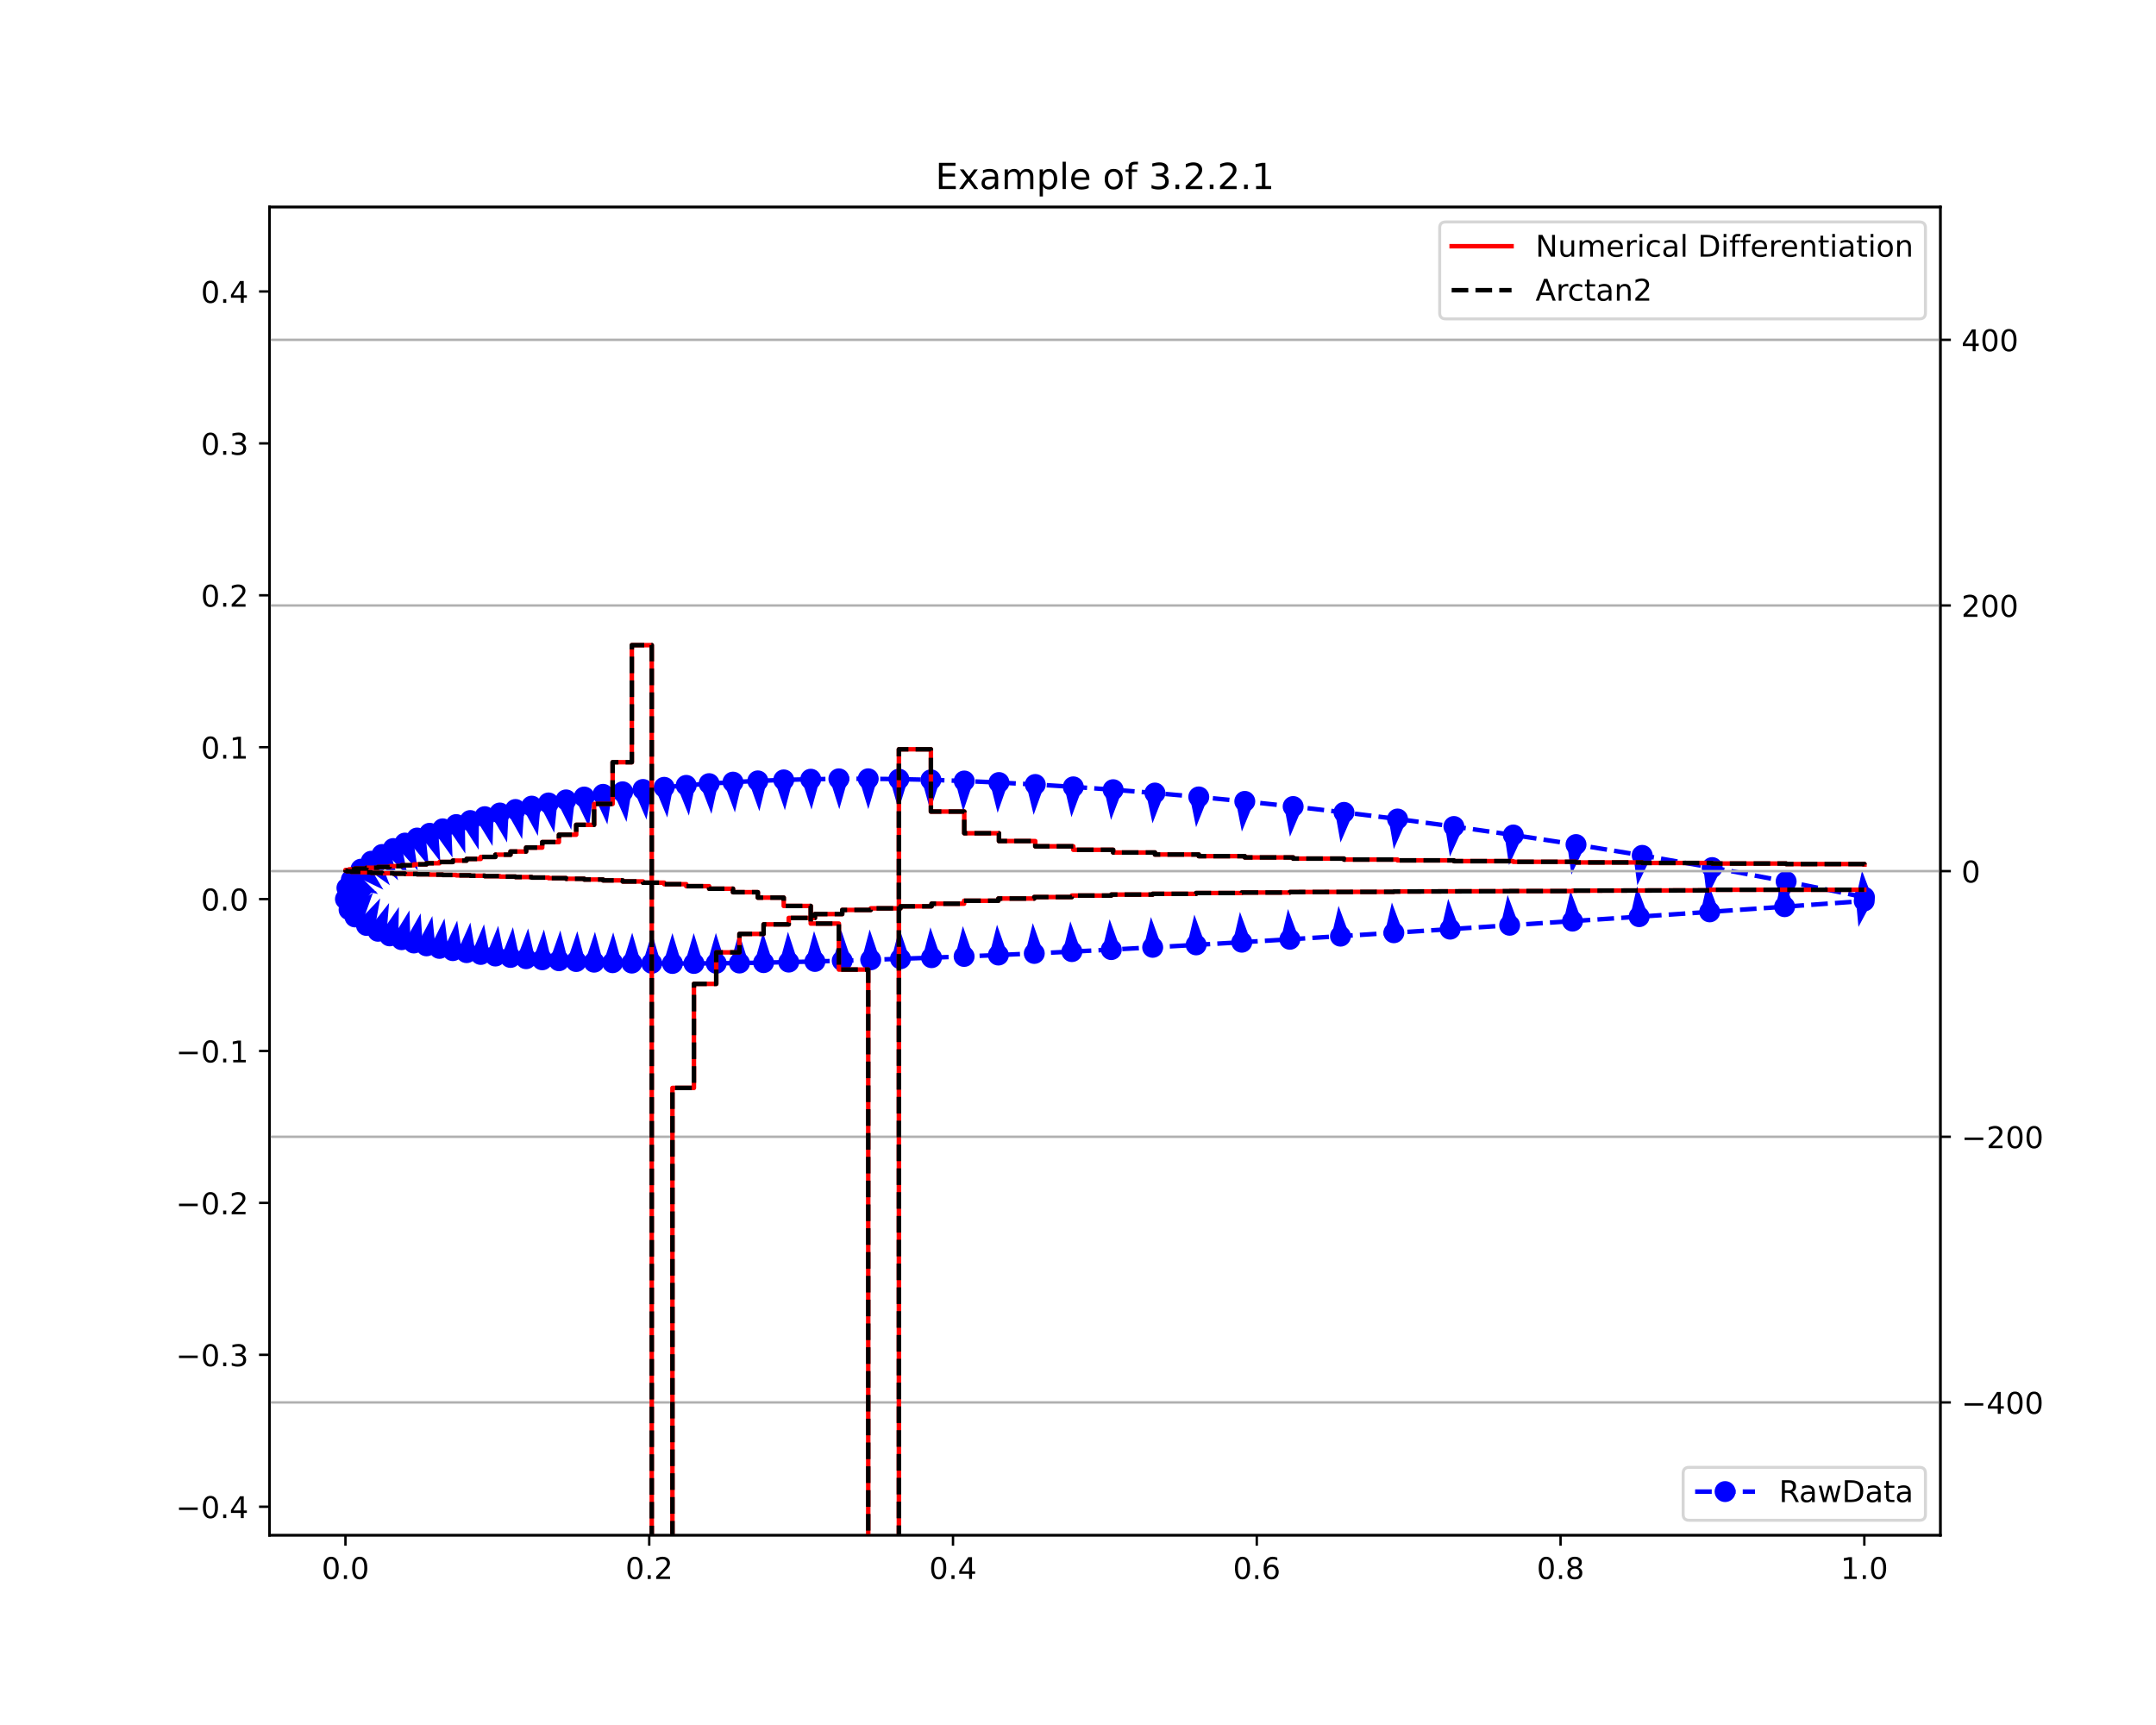 <?xml version="1.0" encoding="utf-8" standalone="no"?>
<!DOCTYPE svg PUBLIC "-//W3C//DTD SVG 1.1//EN"
  "http://www.w3.org/Graphics/SVG/1.1/DTD/svg11.dtd">
<!-- Created with matplotlib (https://matplotlib.org/) -->
<svg height="576pt" version="1.1" viewBox="0 0 720 576" width="720pt" xmlns="http://www.w3.org/2000/svg" xmlns:xlink="http://www.w3.org/1999/xlink">
 <defs>
  <style type="text/css">*{stroke-linecap:butt;stroke-linejoin:round;}</style>
 </defs>
 <g id="figure_1">
  <g id="patch_1">
   <path d="M 0 576 
L 720 576 
L 720 0 
L 0 0 
z
" style="fill:#ffffff;"/>
  </g>
  <g id="axes_1">
   <g id="patch_2">
    <path d="M 90 512.64 
L 648 512.64 
L 648 69.12 
L 90 69.12 
z
" style="fill:#ffffff;"/>
   </g>
   <g id="Quiver_1">
    <path clip-path="url(#pf95d80149d)" d="M 623.631 299.782 
L 623.431 300.776 
L 625.62 300.182 
L 620.636 309.527 
L 619.653 298.981 
L 621.442 300.376 
L 621.642 299.382 
L 623.631 299.782 
" style="fill:#0000ff;"/>
    <path clip-path="url(#pf95d80149d)" d="M 597.481 294.508 
L 597.294 295.505 
L 599.475 294.882 
L 594.617 304.293 
L 593.492 293.761 
L 595.3 295.132 
L 595.486 294.135 
L 597.481 294.508 
" style="fill:#0000ff;"/>
    <path clip-path="url(#pf95d80149d)" d="M 572.776 289.87 
L 572.601 290.869 
L 574.774 290.219 
L 570.031 299.689 
L 568.778 289.172 
L 570.602 290.52 
L 570.777 289.521 
L 572.776 289.87 
" style="fill:#0000ff;"/>
    <path clip-path="url(#pf95d80149d)" d="M 549.419 285.781 
L 549.256 286.782 
L 551.422 286.108 
L 546.785 295.63 
L 545.414 285.127 
L 547.254 286.455 
L 547.417 285.454 
L 549.419 285.781 
" style="fill:#0000ff;"/>
    <path clip-path="url(#pf95d80149d)" d="M 527.316 282.164 
L 527.163 283.167 
L 529.322 282.47 
L 524.782 292.04 
L 523.304 281.552 
L 525.157 282.861 
L 525.31 281.858 
L 527.316 282.164 
" style="fill:#0000ff;"/>
    <path clip-path="url(#pf95d80149d)" d="M 506.379 278.959 
L 506.235 279.963 
L 508.387 279.246 
L 503.939 288.858 
L 502.362 278.385 
L 504.227 279.676 
L 504.37 278.672 
L 506.379 278.959 
" style="fill:#0000ff;"/>
    <path clip-path="url(#pf95d80149d)" d="M 486.537 276.114 
L 486.403 277.12 
L 488.548 276.382 
L 484.193 286.036 
L 482.515 275.578 
L 484.392 276.852 
L 484.526 275.846 
L 486.537 276.114 
" style="fill:#0000ff;"/>
    <path clip-path="url(#pf95d80149d)" d="M 467.715 273.599 
L 467.59 274.606 
L 469.728 273.848 
L 465.462 283.542 
L 463.688 273.101 
L 465.577 274.357 
L 465.701 273.35 
L 467.715 273.599 
" style="fill:#0000ff;"/>
    <path clip-path="url(#pf95d80149d)" d="M 449.841 271.379 
L 449.725 272.387 
L 451.857 271.61 
L 447.674 281.341 
L 445.81 270.915 
L 447.71 272.155 
L 447.825 271.147 
L 449.841 271.379 
" style="fill:#0000ff;"/>
    <path clip-path="url(#pf95d80149d)" d="M 432.86 269.417 
L 432.753 270.426 
L 434.878 269.631 
L 430.78 279.398 
L 428.825 268.989 
L 430.735 270.212 
L 430.842 269.203 
L 432.86 269.417 
" style="fill:#0000ff;"/>
    <path clip-path="url(#pf95d80149d)" d="M 416.711 267.693 
L 416.613 268.703 
L 418.73 267.889 
L 414.721 277.693 
L 412.672 267.302 
L 414.593 268.507 
L 414.691 267.498 
L 416.711 267.693 
" style="fill:#0000ff;"/>
    <path clip-path="url(#pf95d80149d)" d="M 401.342 266.194 
L 401.253 267.204 
L 403.363 266.373 
L 399.435 276.209 
L 397.3 265.835 
L 399.232 267.025 
L 399.321 266.015 
L 401.342 266.194 
" style="fill:#0000ff;"/>
    <path clip-path="url(#pf95d80149d)" d="M 386.704 264.887 
L 386.623 265.898 
L 388.727 265.048 
L 384.884 274.918 
L 382.659 264.563 
L 384.601 265.736 
L 384.682 264.725 
L 386.704 264.887 
" style="fill:#0000ff;"/>
    <path clip-path="url(#pf95d80149d)" d="M 372.751 263.762 
L 372.679 264.774 
L 374.775 263.906 
L 371.018 273.809 
L 368.703 263.473 
L 370.655 264.63 
L 370.727 263.618 
L 372.751 263.762 
" style="fill:#0000ff;"/>
    <path clip-path="url(#pf95d80149d)" d="M 359.447 262.804 
L 359.384 263.817 
L 361.472 262.931 
L 357.804 272.866 
L 355.397 262.552 
L 357.359 263.691 
L 357.422 262.678 
L 359.447 262.804 
" style="fill:#0000ff;"/>
    <path clip-path="url(#pf95d80149d)" d="M 346.746 262.004 
L 346.692 263.017 
L 348.772 262.113 
L 345.191 272.08 
L 342.694 261.787 
L 344.666 262.909 
L 344.72 261.896 
L 346.746 262.004 
" style="fill:#0000ff;"/>
    <path clip-path="url(#pf95d80149d)" d="M 334.619 261.346 
L 334.574 262.359 
L 336.646 261.435 
L 333.157 271.436 
L 330.565 261.166 
L 332.547 262.269 
L 332.592 261.256 
L 334.619 261.346 
" style="fill:#0000ff;"/>
    <path clip-path="url(#pf95d80149d)" d="M 323.029 260.824 
L 322.993 261.838 
L 325.057 260.895 
L 321.66 270.927 
L 318.974 260.682 
L 320.966 261.767 
L 321.001 260.753 
L 323.029 260.824 
" style="fill:#0000ff;"/>
    <path clip-path="url(#pf95d80149d)" d="M 311.89 260.42 
L 311.868 261.435 
L 313.919 260.466 
L 310.65 270.54 
L 307.834 260.33 
L 309.839 261.389 
L 309.862 260.375 
L 311.89 260.42 
" style="fill:#0000ff;"/>
    <path clip-path="url(#pf95d80149d)" d="M 301.198 260.171 
L 301.187 261.185 
L 303.227 260.193 
L 300.073 270.304 
L 297.141 260.126 
L 299.158 261.163 
L 299.169 260.148 
L 301.198 260.171 
" style="fill:#0000ff;"/>
    <path clip-path="url(#pf95d80149d)" d="M 290.962 260.046 
L 290.964 261.061 
L 292.991 260.043 
L 289.964 270.193 
L 286.904 260.053 
L 288.935 261.064 
L 288.933 260.049 
L 290.962 260.046 
" style="fill:#0000ff;"/>
    <path clip-path="url(#pf95d80149d)" d="M 281.157 260.049 
L 281.171 261.064 
L 283.186 260.022 
L 280.28 270.207 
L 277.1 260.104 
L 279.142 261.091 
L 279.129 260.077 
L 281.157 260.049 
" style="fill:#0000ff;"/>
    <path clip-path="url(#pf95d80149d)" d="M 271.758 260.164 
L 271.784 261.178 
L 273.786 260.113 
L 271.001 270.331 
L 267.702 260.267 
L 269.756 261.23 
L 269.73 260.216 
L 271.758 260.164 
" style="fill:#0000ff;"/>
    <path clip-path="url(#pf95d80149d)" d="M 262.744 260.38 
L 262.783 261.393 
L 264.772 260.302 
L 262.117 270.555 
L 258.689 260.534 
L 260.755 261.471 
L 260.717 260.457 
L 262.744 260.38 
" style="fill:#0000ff;"/>
    <path clip-path="url(#pf95d80149d)" d="M 254.095 260.697 
L 254.146 261.71 
L 256.122 260.596 
L 253.59 270.88 
L 250.043 260.9 
L 252.12 261.812 
L 252.069 260.799 
L 254.095 260.697 
" style="fill:#0000ff;"/>
    <path clip-path="url(#pf95d80149d)" d="M 245.796 261.1 
L 245.86 262.112 
L 247.821 260.972 
L 245.422 271.288 
L 241.747 261.355 
L 243.835 262.24 
L 243.771 261.228 
L 245.796 261.1 
" style="fill:#0000ff;"/>
    <path clip-path="url(#pf95d80149d)" d="M 237.827 261.59 
L 237.903 262.601 
L 239.85 261.437 
L 237.58 271.782 
L 233.781 261.895 
L 235.88 262.754 
L 235.804 261.742 
L 237.827 261.59 
" style="fill:#0000ff;"/>
    <path clip-path="url(#pf95d80149d)" d="M 230.172 262.155 
L 230.261 263.166 
L 232.193 261.977 
L 230.053 272.35 
L 226.13 262.512 
L 228.24 263.344 
L 228.151 262.333 
L 230.172 262.155 
" style="fill:#0000ff;"/>
    <path clip-path="url(#pf95d80149d)" d="M 222.816 262.791 
L 222.918 263.8 
L 224.834 262.585 
L 222.834 272.986 
L 218.779 263.202 
L 220.9 264.006 
L 220.797 262.996 
L 222.816 262.791 
" style="fill:#0000ff;"/>
    <path clip-path="url(#pf95d80149d)" d="M 215.743 263.498 
L 215.859 264.506 
L 217.759 263.267 
L 215.893 273.692 
L 211.712 263.961 
L 213.843 264.737 
L 213.728 263.729 
L 215.743 263.498 
" style="fill:#0000ff;"/>
    <path clip-path="url(#pf95d80149d)" d="M 208.94 264.265 
L 209.069 265.272 
L 210.952 264.006 
L 209.228 274.457 
L 204.915 264.783 
L 207.057 265.531 
L 206.927 264.524 
L 208.94 264.265 
" style="fill:#0000ff;"/>
    <path clip-path="url(#pf95d80149d)" d="M 202.394 265.093 
L 202.538 266.097 
L 204.403 264.805 
L 202.831 275.279 
L 198.378 265.669 
L 200.53 266.385 
L 200.386 265.381 
L 202.394 265.093 
" style="fill:#0000ff;"/>
    <path clip-path="url(#pf95d80149d)" d="M 196.097 265.981 
L 196.256 266.983 
L 198.102 265.665 
L 196.679 276.16 
L 192.089 266.615 
L 194.252 267.3 
L 194.093 266.298 
L 196.097 265.981 
" style="fill:#0000ff;"/>
    <path clip-path="url(#pf95d80149d)" d="M 190.028 266.925 
L 190.202 267.924 
L 192.027 266.577 
L 190.766 277.093 
L 186.03 267.619 
L 188.203 268.272 
L 188.029 267.272 
L 190.028 266.925 
" style="fill:#0000ff;"/>
    <path clip-path="url(#pf95d80149d)" d="M 184.187 267.924 
L 184.376 268.921 
L 186.181 267.547 
L 185.078 278.08 
L 180.2 268.679 
L 182.383 269.298 
L 182.194 268.302 
L 184.187 267.924 
" style="fill:#0000ff;"/>
    <path clip-path="url(#pf95d80149d)" d="M 178.559 268.973 
L 178.764 269.966 
L 180.546 268.561 
L 179.621 279.112 
L 174.585 269.795 
L 176.778 270.377 
L 176.572 269.384 
L 178.559 268.973 
" style="fill:#0000ff;"/>
    <path clip-path="url(#pf95d80149d)" d="M 173.138 270.077 
L 173.36 271.067 
L 175.118 269.633 
L 174.368 280.198 
L 169.179 270.965 
L 171.38 271.511 
L 171.158 270.521 
L 173.138 270.077 
" style="fill:#0000ff;"/>
    <path clip-path="url(#pf95d80149d)" d="M 167.909 271.231 
L 168.15 272.216 
L 169.881 270.75 
L 169.326 281.327 
L 163.967 272.191 
L 166.178 272.697 
L 165.938 271.711 
L 167.909 271.231 
" style="fill:#0000ff;"/>
    <path clip-path="url(#pf95d80149d)" d="M 162.867 272.438 
L 163.128 273.419 
L 164.829 271.918 
L 164.489 282.503 
L 158.945 273.479 
L 161.167 273.939 
L 160.906 272.959 
L 162.867 272.438 
" style="fill:#0000ff;"/>
    <path clip-path="url(#pf95d80149d)" d="M 158.008 273.706 
L 158.288 274.68 
L 159.957 273.144 
L 159.842 283.735 
L 154.108 274.829 
L 156.339 275.242 
L 156.058 274.268 
L 158.008 273.706 
" style="fill:#0000ff;"/>
    <path clip-path="url(#pf95d80149d)" d="M 153.319 275.032 
L 153.623 276 
L 155.254 274.423 
L 155.392 285.014 
L 149.448 276.248 
L 151.687 276.608 
L 151.383 275.64 
L 153.319 275.032 
" style="fill:#0000ff;"/>
    <path clip-path="url(#pf95d80149d)" d="M 148.791 276.427 
L 149.12 277.387 
L 150.711 275.77 
L 151.12 286.353 
L 144.953 277.743 
L 147.201 278.045 
L 146.872 277.085 
L 148.791 276.427 
" style="fill:#0000ff;"/>
    <path clip-path="url(#pf95d80149d)" d="M 144.429 277.89 
L 144.787 278.839 
L 146.327 277.174 
L 147.057 287.74 
L 140.632 279.321 
L 142.888 279.554 
L 142.53 278.605 
L 144.429 277.89 
" style="fill:#0000ff;"/>
    <path clip-path="url(#pf95d80149d)" d="M 140.216 279.439 
L 140.607 280.375 
L 142.088 278.657 
L 143.191 289.19 
L 136.471 281.003 
L 138.735 281.157 
L 138.344 280.221 
L 140.216 279.439 
" style="fill:#0000ff;"/>
    <path clip-path="url(#pf95d80149d)" d="M 136.156 281.09 
L 136.585 282.009 
L 137.995 280.232 
L 139.528 290.711 
L 132.479 282.806 
L 134.747 282.867 
L 134.318 281.948 
L 136.156 281.09 
" style="fill:#0000ff;"/>
    <path clip-path="url(#pf95d80149d)" d="M 132.232 282.864 
L 132.708 283.759 
L 134.023 281.911 
L 136.1 292.297 
L 128.649 284.769 
L 130.917 284.712 
L 130.441 283.816 
L 132.232 282.864 
" style="fill:#0000ff;"/>
    <path clip-path="url(#pf95d80149d)" d="M 128.449 284.797 
L 128.985 285.658 
L 130.171 283.723 
L 132.955 293.942 
L 125.005 286.943 
L 127.264 286.731 
L 126.727 285.87 
L 128.449 284.797 
" style="fill:#0000ff;"/>
    <path clip-path="url(#pf95d80149d)" d="M 124.794 286.955 
L 125.415 287.758 
L 126.4 285.715 
L 130.194 295.603 
L 121.583 289.436 
L 123.809 288.998 
L 123.189 288.196 
L 124.794 286.955 
" style="fill:#0000ff;"/>
    <path clip-path="url(#pf95d80149d)" d="M 121.243 289.48 
L 121.991 290.166 
L 122.614 287.985 
L 128.036 297.083 
L 118.501 292.472 
L 120.62 291.662 
L 119.872 290.976 
L 121.243 289.48 
" style="fill:#0000ff;"/>
    <path clip-path="url(#pf95d80149d)" d="M 117.804 292.858 
L 118.699 293.335 
L 118.758 291.068 
L 126.279 298.526 
L 115.895 296.439 
L 117.745 295.126 
L 116.849 294.649 
L 117.804 292.858 
" style="fill:#0000ff;"/>
    <path clip-path="url(#pf95d80149d)" d="M 115.989 295.507 
L 116.995 295.641 
L 116.256 293.496 
L 125.912 297.847 
L 115.455 299.53 
L 116.728 297.652 
L 115.722 297.518 
L 115.989 295.507 
" style="fill:#0000ff;"/>
    <path clip-path="url(#pf95d80149d)" d="M 115.035 299.261 
L 115.994 298.932 
L 114.376 297.342 
L 124.96 296.93 
L 116.351 303.1 
L 116.652 300.851 
L 115.693 301.18 
L 115.035 299.261 
" style="fill:#0000ff;"/>
    <path clip-path="url(#pf95d80149d)" d="M 115.934 302.971 
L 116.719 302.329 
L 114.65 301.4 
L 124.43 297.335 
L 118.502 306.112 
L 118.003 303.899 
L 117.218 304.541 
L 115.934 302.971 
" style="fill:#0000ff;"/>
    <path clip-path="url(#pf95d80149d)" d="M 117.739 305.571 
L 118.343 304.756 
L 116.109 304.363 
L 124.596 298.026 
L 120.999 307.988 
L 119.973 305.965 
L 119.369 306.78 
L 117.739 305.571 
" style="fill:#0000ff;"/>
    <path clip-path="url(#pf95d80149d)" d="M 121.474 308.551 
L 121.934 307.647 
L 119.666 307.631 
L 126.977 299.969 
L 125.091 310.391 
L 123.743 308.567 
L 123.283 309.471 
L 121.474 308.551 
" style="fill:#0000ff;"/>
    <path clip-path="url(#pf95d80149d)" d="M 125.274 310.592 
L 125.646 309.648 
L 123.386 309.849 
L 129.933 301.524 
L 129.05 312.078 
L 127.534 310.391 
L 127.162 311.335 
L 125.274 310.592 
" style="fill:#0000ff;"/>
    <path clip-path="url(#pf95d80149d)" d="M 129.158 312.192 
L 129.467 311.226 
L 127.225 311.574 
L 133.214 302.838 
L 133.023 313.428 
L 131.399 311.844 
L 131.09 312.81 
L 129.158 312.192 
" style="fill:#0000ff;"/>
    <path clip-path="url(#pf95d80149d)" d="M 133.141 313.517 
L 133.403 312.537 
L 131.181 312.993 
L 136.741 303.978 
L 137.061 314.565 
L 135.363 313.061 
L 135.101 314.041 
L 133.141 313.517 
" style="fill:#0000ff;"/>
    <path clip-path="url(#pf95d80149d)" d="M 137.23 314.649 
L 137.456 313.66 
L 135.252 314.199 
L 140.472 304.983 
L 141.187 315.55 
L 139.434 314.111 
L 139.209 315.1 
L 137.23 314.649 
" style="fill:#0000ff;"/>
    <path clip-path="url(#pf95d80149d)" d="M 141.434 315.638 
L 141.629 314.643 
L 139.443 315.249 
L 144.379 305.878 
L 145.416 316.418 
L 143.62 315.033 
L 143.425 316.028 
L 141.434 315.638 
" style="fill:#0000ff;"/>
    <path clip-path="url(#pf95d80149d)" d="M 145.756 316.512 
L 145.924 315.512 
L 143.755 316.175 
L 148.441 306.677 
L 149.757 317.186 
L 147.925 315.848 
L 147.757 316.849 
L 145.756 316.512 
" style="fill:#0000ff;"/>
    <path clip-path="url(#pf95d80149d)" d="M 150.211 317.285 
L 150.357 316.281 
L 148.203 316.992 
L 152.677 307.392 
L 154.226 317.87 
L 152.365 316.573 
L 152.219 317.577 
L 150.211 317.285 
" style="fill:#0000ff;"/>
    <path clip-path="url(#pf95d80149d)" d="M 154.804 317.973 
L 154.931 316.967 
L 152.791 317.719 
L 157.083 308.036 
L 158.83 318.482 
L 156.944 317.221 
L 156.817 318.228 
L 154.804 317.973 
" style="fill:#0000ff;"/>
    <path clip-path="url(#pf95d80149d)" d="M 159.534 318.589 
L 159.644 317.581 
L 157.517 318.37 
L 161.641 308.614 
L 163.568 319.029 
L 161.661 317.8 
L 161.551 318.809 
L 159.534 318.589 
" style="fill:#0000ff;"/>
    <path clip-path="url(#pf95d80149d)" d="M 164.422 319.137 
L 164.517 318.127 
L 162.402 318.949 
L 166.377 309.131 
L 168.463 319.515 
L 166.537 318.316 
L 166.443 319.326 
L 164.422 319.137 
" style="fill:#0000ff;"/>
    <path clip-path="url(#pf95d80149d)" d="M 169.468 319.622 
L 169.55 318.611 
L 167.446 319.458 
L 171.297 309.592 
L 173.513 319.949 
L 171.572 318.774 
L 171.491 319.785 
L 169.468 319.622 
" style="fill:#0000ff;"/>
    <path clip-path="url(#pf95d80149d)" d="M 174.677 320.056 
L 174.745 319.044 
L 172.652 319.919 
L 176.374 310.003 
L 178.725 320.33 
L 176.769 319.181 
L 176.701 320.193 
L 174.677 320.056 
" style="fill:#0000ff;"/>
    <path clip-path="url(#pf95d80149d)" d="M 180.068 320.433 
L 180.125 319.42 
L 178.042 320.318 
L 181.652 310.361 
L 184.119 320.661 
L 182.151 319.534 
L 182.093 320.547 
L 180.068 320.433 
" style="fill:#0000ff;"/>
    <path clip-path="url(#pf95d80149d)" d="M 185.642 320.758 
L 185.688 319.744 
L 183.615 320.665 
L 187.119 310.67 
L 189.695 320.943 
L 187.715 319.837 
L 187.669 320.851 
L 185.642 320.758 
" style="fill:#0000ff;"/>
    <path clip-path="url(#pf95d80149d)" d="M 191.409 321.031 
L 191.446 320.017 
L 189.381 320.957 
L 192.792 310.93 
L 195.464 321.179 
L 193.473 320.091 
L 193.436 321.105 
L 191.409 321.031 
" style="fill:#0000ff;"/>
    <path clip-path="url(#pf95d80149d)" d="M 197.383 321.257 
L 197.413 320.243 
L 195.355 321.199 
L 198.688 311.146 
L 201.44 321.373 
L 199.441 320.301 
L 199.412 321.315 
L 197.383 321.257 
" style="fill:#0000ff;"/>
    <path clip-path="url(#pf95d80149d)" d="M 203.572 321.444 
L 203.592 320.429 
L 201.543 321.403 
L 204.786 311.321 
L 207.629 321.524 
L 205.62 320.469 
L 205.6 321.484 
L 203.572 321.444 
" style="fill:#0000ff;"/>
    <path clip-path="url(#pf95d80149d)" d="M 209.988 321.578 
L 210 320.564 
L 207.959 321.553 
L 211.126 311.446 
L 214.045 321.627 
L 212.029 320.588 
L 212.017 321.603 
L 209.988 321.578 
" style="fill:#0000ff;"/>
    <path clip-path="url(#pf95d80149d)" d="M 216.643 321.666 
L 216.649 320.651 
L 214.614 321.654 
L 217.717 311.527 
L 220.7 321.689 
L 218.678 320.663 
L 218.672 321.677 
L 216.643 321.666 
" style="fill:#0000ff;"/>
    <path clip-path="url(#pf95d80149d)" d="M 223.546 321.713 
L 223.545 320.698 
L 221.517 321.714 
L 224.553 311.567 
L 227.604 321.71 
L 225.574 320.697 
L 225.575 321.711 
L 223.546 321.713 
" style="fill:#0000ff;"/>
    <path clip-path="url(#pf95d80149d)" d="M 230.723 321.713 
L 230.717 320.699 
L 228.695 321.726 
L 231.676 311.563 
L 234.781 321.688 
L 232.746 320.686 
L 232.752 321.701 
L 230.723 321.713 
" style="fill:#0000ff;"/>
    <path clip-path="url(#pf95d80149d)" d="M 238.175 321.673 
L 238.163 320.659 
L 236.146 321.697 
L 239.07 311.517 
L 242.232 321.626 
L 240.192 320.635 
L 240.204 321.649 
L 238.175 321.673 
" style="fill:#0000ff;"/>
    <path clip-path="url(#pf95d80149d)" d="M 245.925 321.587 
L 245.909 320.572 
L 243.897 321.62 
L 246.774 311.427 
L 249.983 321.52 
L 247.937 320.539 
L 247.954 321.553 
L 245.925 321.587 
" style="fill:#0000ff;"/>
    <path clip-path="url(#pf95d80149d)" d="M 253.99 321.46 
L 253.969 320.445 
L 251.962 321.503 
L 254.79 311.296 
L 258.047 321.374 
L 255.997 320.403 
L 256.019 321.417 
L 253.99 321.46 
" style="fill:#0000ff;"/>
    <path clip-path="url(#pf95d80149d)" d="M 262.385 321.286 
L 262.36 320.272 
L 260.357 321.337 
L 263.146 311.119 
L 266.442 321.185 
L 264.388 320.221 
L 264.413 321.235 
L 262.385 321.286 
" style="fill:#0000ff;"/>
    <path clip-path="url(#pf95d80149d)" d="M 271.13 321.071 
L 271.101 320.057 
L 269.102 321.129 
L 271.856 310.902 
L 275.186 320.956 
L 273.129 320 
L 273.158 321.014 
L 271.13 321.071 
" style="fill:#0000ff;"/>
    <path clip-path="url(#pf95d80149d)" d="M 280.25 320.815 
L 280.219 319.801 
L 278.222 320.878 
L 280.951 310.644 
L 284.306 320.69 
L 282.247 319.739 
L 282.278 320.753 
L 280.25 320.815 
" style="fill:#0000ff;"/>
    <path clip-path="url(#pf95d80149d)" d="M 289.766 320.524 
L 289.731 319.51 
L 287.738 320.594 
L 290.433 310.351 
L 293.821 320.386 
L 291.759 319.441 
L 291.794 320.455 
L 289.766 320.524 
" style="fill:#0000ff;"/>
    <path clip-path="url(#pf95d80149d)" d="M 299.698 320.186 
L 299.661 319.172 
L 297.67 320.258 
L 300.35 310.012 
L 303.753 320.041 
L 301.689 319.1 
L 301.725 320.114 
L 299.698 320.186 
" style="fill:#0000ff;"/>
    <path clip-path="url(#pf95d80149d)" d="M 310.076 319.818 
L 310.037 318.804 
L 308.048 319.894 
L 310.706 309.642 
L 314.131 319.665 
L 312.065 318.728 
L 312.103 319.741 
L 310.076 319.818 
" style="fill:#0000ff;"/>
    <path clip-path="url(#pf95d80149d)" d="M 320.956 319.41 
L 320.914 318.396 
L 318.929 319.493 
L 321.556 309.232 
L 325.01 319.245 
L 322.942 318.314 
L 322.983 319.327 
L 320.956 319.41 
" style="fill:#0000ff;"/>
    <path clip-path="url(#pf95d80149d)" d="M 332.399 318.948 
L 332.354 317.934 
L 330.372 319.038 
L 332.958 308.768 
L 336.453 318.766 
L 334.381 317.843 
L 334.426 318.857 
L 332.399 318.948 
" style="fill:#0000ff;"/>
    <path clip-path="url(#pf95d80149d)" d="M 344.385 318.414 
L 344.336 317.4 
L 342.359 318.512 
L 344.907 308.232 
L 348.438 318.217 
L 346.363 317.302 
L 346.412 318.315 
L 344.385 318.414 
" style="fill:#0000ff;"/>
    <path clip-path="url(#pf95d80149d)" d="M 356.939 317.808 
L 356.887 316.794 
L 354.913 317.911 
L 357.433 307.624 
L 360.992 317.6 
L 358.914 316.691 
L 358.966 317.704 
L 356.939 317.808 
" style="fill:#0000ff;"/>
    <path clip-path="url(#pf95d80149d)" d="M 370.107 317.136 
L 370.052 316.123 
L 368.081 317.246 
L 370.57 306.951 
L 374.159 316.916 
L 372.078 316.013 
L 372.133 317.026 
L 370.107 317.136 
" style="fill:#0000ff;"/>
    <path clip-path="url(#pf95d80149d)" d="M 383.924 316.388 
L 383.867 315.375 
L 381.899 316.502 
L 384.364 306.202 
L 387.976 316.158 
L 385.893 315.26 
L 385.95 316.273 
L 383.924 316.388 
" style="fill:#0000ff;"/>
    <path clip-path="url(#pf95d80149d)" d="M 398.436 315.568 
L 398.377 314.555 
L 396.411 315.686 
L 398.856 305.381 
L 402.487 315.331 
L 400.403 314.437 
L 400.462 315.449 
L 398.436 315.568 
" style="fill:#0000ff;"/>
    <path clip-path="url(#pf95d80149d)" d="M 413.689 314.677 
L 413.628 313.665 
L 411.664 314.8 
L 414.087 304.49 
L 417.739 314.432 
L 415.653 313.542 
L 415.714 314.555 
L 413.689 314.677 
" style="fill:#0000ff;"/>
    <path clip-path="url(#pf95d80149d)" d="M 429.743 313.705 
L 429.68 312.692 
L 427.718 313.831 
L 430.126 303.517 
L 433.793 313.453 
L 431.705 312.567 
L 431.768 313.579 
L 429.743 313.705 
" style="fill:#0000ff;"/>
    <path clip-path="url(#pf95d80149d)" d="M 446.644 312.656 
L 446.58 311.644 
L 444.619 312.785 
L 447.014 302.468 
L 450.694 312.399 
L 448.605 311.515 
L 448.669 312.528 
L 446.644 312.656 
" style="fill:#0000ff;"/>
    <path clip-path="url(#pf95d80149d)" d="M 464.463 311.526 
L 464.398 310.514 
L 462.438 311.656 
L 464.826 301.337 
L 468.513 311.266 
L 466.423 310.384 
L 466.488 311.396 
L 464.463 311.526 
" style="fill:#0000ff;"/>
    <path clip-path="url(#pf95d80149d)" d="M 483.271 310.32 
L 483.205 309.307 
L 481.247 310.451 
L 483.625 300.131 
L 487.321 310.056 
L 485.23 309.175 
L 485.296 310.188 
L 483.271 310.32 
" style="fill:#0000ff;"/>
    <path clip-path="url(#pf95d80149d)" d="M 503.135 309.027 
L 503.068 308.015 
L 501.11 309.161 
L 503.477 298.838 
L 507.184 308.759 
L 505.092 307.881 
L 505.159 308.893 
L 503.135 309.027 
" style="fill:#0000ff;"/>
    <path clip-path="url(#pf95d80149d)" d="M 524.139 307.638 
L 524.072 306.626 
L 522.115 307.773 
L 524.477 297.448 
L 528.188 307.368 
L 526.096 306.491 
L 526.164 307.503 
L 524.139 307.638 
" style="fill:#0000ff;"/>
    <path clip-path="url(#pf95d80149d)" d="M 546.376 306.158 
L 546.308 305.146 
L 544.352 306.296 
L 546.7 295.968 
L 550.425 305.883 
L 548.332 305.008 
L 548.401 306.021 
L 546.376 306.158 
" style="fill:#0000ff;"/>
    <path clip-path="url(#pf95d80149d)" d="M 569.942 304.556 
L 569.872 303.544 
L 567.918 304.696 
L 570.255 294.366 
L 573.991 304.277 
L 571.897 303.404 
L 571.967 304.417 
L 569.942 304.556 
" style="fill:#0000ff;"/>
    <path clip-path="url(#pf95d80149d)" d="M 594.959 302.829 
L 594.887 301.817 
L 592.935 302.973 
L 595.249 292.638 
L 599.007 302.54 
L 596.911 301.673 
L 596.983 302.685 
L 594.959 302.829 
" style="fill:#0000ff;"/>
    <path clip-path="url(#pf95d80149d)" d="M 621.543 300.932 
L 621.471 299.92 
L 619.52 301.076 
L 621.833 290.741 
L 625.591 300.643 
L 623.495 299.776 
L 623.567 300.788 
L 621.543 300.932 
" style="fill:#0000ff;"/>
   </g>
   <g id="matplotlib.axis_1">
    <g id="xtick_1">
     <g id="line2d_1">
      <defs>
       <path d="M 0 0 
L 0 3.5 
" id="m02736f6e45" style="stroke:#000000;stroke-width:0.8;"/>
      </defs>
      <g>
       <use style="stroke:#000000;stroke-width:0.8;" x="115.364" xlink:href="#m02736f6e45" y="512.64"/>
      </g>
     </g>
     <g id="text_1">
      <!-- 0.0 -->
      <g transform="translate(107.412 527.238)scale(0.1 -0.1)">
       <defs>
        <path d="M 31.781 66.406 
Q 24.172 66.406 20.328 58.906 
Q 16.5 51.422 16.5 36.375 
Q 16.5 21.391 20.328 13.891 
Q 24.172 6.391 31.781 6.391 
Q 39.453 6.391 43.281 13.891 
Q 47.125 21.391 47.125 36.375 
Q 47.125 51.422 43.281 58.906 
Q 39.453 66.406 31.781 66.406 
z
M 31.781 74.219 
Q 44.047 74.219 50.516 64.516 
Q 56.984 54.828 56.984 36.375 
Q 56.984 17.969 50.516 8.266 
Q 44.047 -1.422 31.781 -1.422 
Q 19.531 -1.422 13.062 8.266 
Q 6.594 17.969 6.594 36.375 
Q 6.594 54.828 13.062 64.516 
Q 19.531 74.219 31.781 74.219 
z
" id="DejaVuSans-48"/>
        <path d="M 10.688 12.406 
L 21 12.406 
L 21 0 
L 10.688 0 
z
" id="DejaVuSans-46"/>
       </defs>
       <use xlink:href="#DejaVuSans-48"/>
       <use x="63.623" xlink:href="#DejaVuSans-46"/>
       <use x="95.41" xlink:href="#DejaVuSans-48"/>
      </g>
     </g>
    </g>
    <g id="xtick_2">
     <g id="line2d_2">
      <g>
       <use style="stroke:#000000;stroke-width:0.8;" x="216.81" xlink:href="#m02736f6e45" y="512.64"/>
      </g>
     </g>
     <g id="text_2">
      <!-- 0.2 -->
      <g transform="translate(208.859 527.238)scale(0.1 -0.1)">
       <defs>
        <path d="M 19.188 8.297 
L 53.609 8.297 
L 53.609 0 
L 7.328 0 
L 7.328 8.297 
Q 12.938 14.109 22.625 23.891 
Q 32.328 33.688 34.812 36.531 
Q 39.547 41.844 41.422 45.531 
Q 43.312 49.219 43.312 52.781 
Q 43.312 58.594 39.234 62.25 
Q 35.156 65.922 28.609 65.922 
Q 23.969 65.922 18.812 64.312 
Q 13.672 62.703 7.812 59.422 
L 7.812 69.391 
Q 13.766 71.781 18.938 73 
Q 24.125 74.219 28.422 74.219 
Q 39.75 74.219 46.484 68.547 
Q 53.219 62.891 53.219 53.422 
Q 53.219 48.922 51.531 44.891 
Q 49.859 40.875 45.406 35.406 
Q 44.188 33.984 37.641 27.219 
Q 31.109 20.453 19.188 8.297 
z
" id="DejaVuSans-50"/>
       </defs>
       <use xlink:href="#DejaVuSans-48"/>
       <use x="63.623" xlink:href="#DejaVuSans-46"/>
       <use x="95.41" xlink:href="#DejaVuSans-50"/>
      </g>
     </g>
    </g>
    <g id="xtick_3">
     <g id="line2d_3">
      <g>
       <use style="stroke:#000000;stroke-width:0.8;" x="318.256" xlink:href="#m02736f6e45" y="512.64"/>
      </g>
     </g>
     <g id="text_3">
      <!-- 0.4 -->
      <g transform="translate(310.305 527.238)scale(0.1 -0.1)">
       <defs>
        <path d="M 37.797 64.312 
L 12.891 25.391 
L 37.797 25.391 
z
M 35.203 72.906 
L 47.609 72.906 
L 47.609 25.391 
L 58.016 25.391 
L 58.016 17.188 
L 47.609 17.188 
L 47.609 0 
L 37.797 0 
L 37.797 17.188 
L 4.891 17.188 
L 4.891 26.703 
z
" id="DejaVuSans-52"/>
       </defs>
       <use xlink:href="#DejaVuSans-48"/>
       <use x="63.623" xlink:href="#DejaVuSans-46"/>
       <use x="95.41" xlink:href="#DejaVuSans-52"/>
      </g>
     </g>
    </g>
    <g id="xtick_4">
     <g id="line2d_4">
      <g>
       <use style="stroke:#000000;stroke-width:0.8;" x="419.703" xlink:href="#m02736f6e45" y="512.64"/>
      </g>
     </g>
     <g id="text_4">
      <!-- 0.6 -->
      <g transform="translate(411.751 527.238)scale(0.1 -0.1)">
       <defs>
        <path d="M 33.016 40.375 
Q 26.375 40.375 22.484 35.828 
Q 18.609 31.297 18.609 23.391 
Q 18.609 15.531 22.484 10.953 
Q 26.375 6.391 33.016 6.391 
Q 39.656 6.391 43.531 10.953 
Q 47.406 15.531 47.406 23.391 
Q 47.406 31.297 43.531 35.828 
Q 39.656 40.375 33.016 40.375 
z
M 52.594 71.297 
L 52.594 62.312 
Q 48.875 64.062 45.094 64.984 
Q 41.312 65.922 37.594 65.922 
Q 27.828 65.922 22.672 59.328 
Q 17.531 52.734 16.797 39.406 
Q 19.672 43.656 24.016 45.922 
Q 28.375 48.188 33.594 48.188 
Q 44.578 48.188 50.953 41.516 
Q 57.328 34.859 57.328 23.391 
Q 57.328 12.156 50.688 5.359 
Q 44.047 -1.422 33.016 -1.422 
Q 20.359 -1.422 13.672 8.266 
Q 6.984 17.969 6.984 36.375 
Q 6.984 53.656 15.188 63.938 
Q 23.391 74.219 37.203 74.219 
Q 40.922 74.219 44.703 73.484 
Q 48.484 72.75 52.594 71.297 
z
" id="DejaVuSans-54"/>
       </defs>
       <use xlink:href="#DejaVuSans-48"/>
       <use x="63.623" xlink:href="#DejaVuSans-46"/>
       <use x="95.41" xlink:href="#DejaVuSans-54"/>
      </g>
     </g>
    </g>
    <g id="xtick_5">
     <g id="line2d_5">
      <g>
       <use style="stroke:#000000;stroke-width:0.8;" x="521.149" xlink:href="#m02736f6e45" y="512.64"/>
      </g>
     </g>
     <g id="text_5">
      <!-- 0.8 -->
      <g transform="translate(513.198 527.238)scale(0.1 -0.1)">
       <defs>
        <path d="M 31.781 34.625 
Q 24.75 34.625 20.719 30.859 
Q 16.703 27.094 16.703 20.516 
Q 16.703 13.922 20.719 10.156 
Q 24.75 6.391 31.781 6.391 
Q 38.812 6.391 42.859 10.172 
Q 46.922 13.969 46.922 20.516 
Q 46.922 27.094 42.891 30.859 
Q 38.875 34.625 31.781 34.625 
z
M 21.922 38.812 
Q 15.578 40.375 12.031 44.719 
Q 8.5 49.078 8.5 55.328 
Q 8.5 64.062 14.719 69.141 
Q 20.953 74.219 31.781 74.219 
Q 42.672 74.219 48.875 69.141 
Q 55.078 64.062 55.078 55.328 
Q 55.078 49.078 51.531 44.719 
Q 48 40.375 41.703 38.812 
Q 48.828 37.156 52.797 32.312 
Q 56.781 27.484 56.781 20.516 
Q 56.781 9.906 50.312 4.234 
Q 43.844 -1.422 31.781 -1.422 
Q 19.734 -1.422 13.25 4.234 
Q 6.781 9.906 6.781 20.516 
Q 6.781 27.484 10.781 32.312 
Q 14.797 37.156 21.922 38.812 
z
M 18.312 54.391 
Q 18.312 48.734 21.844 45.562 
Q 25.391 42.391 31.781 42.391 
Q 38.141 42.391 41.719 45.562 
Q 45.312 48.734 45.312 54.391 
Q 45.312 60.062 41.719 63.234 
Q 38.141 66.406 31.781 66.406 
Q 25.391 66.406 21.844 63.234 
Q 18.312 60.062 18.312 54.391 
z
" id="DejaVuSans-56"/>
       </defs>
       <use xlink:href="#DejaVuSans-48"/>
       <use x="63.623" xlink:href="#DejaVuSans-46"/>
       <use x="95.41" xlink:href="#DejaVuSans-56"/>
      </g>
     </g>
    </g>
    <g id="xtick_6">
     <g id="line2d_6">
      <g>
       <use style="stroke:#000000;stroke-width:0.8;" x="622.596" xlink:href="#m02736f6e45" y="512.64"/>
      </g>
     </g>
     <g id="text_6">
      <!-- 1.0 -->
      <g transform="translate(614.644 527.238)scale(0.1 -0.1)">
       <defs>
        <path d="M 12.406 8.297 
L 28.516 8.297 
L 28.516 63.922 
L 10.984 60.406 
L 10.984 69.391 
L 28.422 72.906 
L 38.281 72.906 
L 38.281 8.297 
L 54.391 8.297 
L 54.391 0 
L 12.406 0 
z
" id="DejaVuSans-49"/>
       </defs>
       <use xlink:href="#DejaVuSans-49"/>
       <use x="63.623" xlink:href="#DejaVuSans-46"/>
       <use x="95.41" xlink:href="#DejaVuSans-48"/>
      </g>
     </g>
    </g>
   </g>
   <g id="matplotlib.axis_2">
    <g id="ytick_1">
     <g id="line2d_7">
      <defs>
       <path d="M 0 0 
L -3.5 0 
" id="m7d364d8a54" style="stroke:#000000;stroke-width:0.8;"/>
      </defs>
      <g>
       <use style="stroke:#000000;stroke-width:0.8;" x="90" xlink:href="#m7d364d8a54" y="503.114"/>
      </g>
     </g>
     <g id="text_7">
      <!-- −0.4 -->
      <g transform="translate(58.717 506.913)scale(0.1 -0.1)">
       <defs>
        <path d="M 10.594 35.5 
L 73.188 35.5 
L 73.188 27.203 
L 10.594 27.203 
z
" id="DejaVuSans-8722"/>
       </defs>
       <use xlink:href="#DejaVuSans-8722"/>
       <use x="83.789" xlink:href="#DejaVuSans-48"/>
       <use x="147.412" xlink:href="#DejaVuSans-46"/>
       <use x="179.199" xlink:href="#DejaVuSans-52"/>
      </g>
     </g>
    </g>
    <g id="ytick_2">
     <g id="line2d_8">
      <g>
       <use style="stroke:#000000;stroke-width:0.8;" x="90" xlink:href="#m7d364d8a54" y="452.39"/>
      </g>
     </g>
     <g id="text_8">
      <!-- −0.3 -->
      <g transform="translate(58.717 456.19)scale(0.1 -0.1)">
       <defs>
        <path d="M 40.578 39.312 
Q 47.656 37.797 51.625 33 
Q 55.609 28.219 55.609 21.188 
Q 55.609 10.406 48.188 4.484 
Q 40.766 -1.422 27.094 -1.422 
Q 22.516 -1.422 17.656 -0.516 
Q 12.797 0.391 7.625 2.203 
L 7.625 11.719 
Q 11.719 9.328 16.594 8.109 
Q 21.484 6.891 26.812 6.891 
Q 36.078 6.891 40.938 10.547 
Q 45.797 14.203 45.797 21.188 
Q 45.797 27.641 41.281 31.266 
Q 36.766 34.906 28.719 34.906 
L 20.219 34.906 
L 20.219 43.016 
L 29.109 43.016 
Q 36.375 43.016 40.234 45.922 
Q 44.094 48.828 44.094 54.297 
Q 44.094 59.906 40.109 62.906 
Q 36.141 65.922 28.719 65.922 
Q 24.656 65.922 20.016 65.031 
Q 15.375 64.156 9.812 62.312 
L 9.812 71.094 
Q 15.438 72.656 20.344 73.438 
Q 25.25 74.219 29.594 74.219 
Q 40.828 74.219 47.359 69.109 
Q 53.906 64.016 53.906 55.328 
Q 53.906 49.266 50.438 45.094 
Q 46.969 40.922 40.578 39.312 
z
" id="DejaVuSans-51"/>
       </defs>
       <use xlink:href="#DejaVuSans-8722"/>
       <use x="83.789" xlink:href="#DejaVuSans-48"/>
       <use x="147.412" xlink:href="#DejaVuSans-46"/>
       <use x="179.199" xlink:href="#DejaVuSans-51"/>
      </g>
     </g>
    </g>
    <g id="ytick_3">
     <g id="line2d_9">
      <g>
       <use style="stroke:#000000;stroke-width:0.8;" x="90" xlink:href="#m7d364d8a54" y="401.667"/>
      </g>
     </g>
     <g id="text_9">
      <!-- −0.2 -->
      <g transform="translate(58.717 405.466)scale(0.1 -0.1)">
       <use xlink:href="#DejaVuSans-8722"/>
       <use x="83.789" xlink:href="#DejaVuSans-48"/>
       <use x="147.412" xlink:href="#DejaVuSans-46"/>
       <use x="179.199" xlink:href="#DejaVuSans-50"/>
      </g>
     </g>
    </g>
    <g id="ytick_4">
     <g id="line2d_10">
      <g>
       <use style="stroke:#000000;stroke-width:0.8;" x="90" xlink:href="#m7d364d8a54" y="350.944"/>
      </g>
     </g>
     <g id="text_10">
      <!-- −0.1 -->
      <g transform="translate(58.717 354.743)scale(0.1 -0.1)">
       <use xlink:href="#DejaVuSans-8722"/>
       <use x="83.789" xlink:href="#DejaVuSans-48"/>
       <use x="147.412" xlink:href="#DejaVuSans-46"/>
       <use x="179.199" xlink:href="#DejaVuSans-49"/>
      </g>
     </g>
    </g>
    <g id="ytick_5">
     <g id="line2d_11">
      <g>
       <use style="stroke:#000000;stroke-width:0.8;" x="90" xlink:href="#m7d364d8a54" y="300.221"/>
      </g>
     </g>
     <g id="text_11">
      <!-- 0.0 -->
      <g transform="translate(67.097 304.02)scale(0.1 -0.1)">
       <use xlink:href="#DejaVuSans-48"/>
       <use x="63.623" xlink:href="#DejaVuSans-46"/>
       <use x="95.41" xlink:href="#DejaVuSans-48"/>
      </g>
     </g>
    </g>
    <g id="ytick_6">
     <g id="line2d_12">
      <g>
       <use style="stroke:#000000;stroke-width:0.8;" x="90" xlink:href="#m7d364d8a54" y="249.497"/>
      </g>
     </g>
     <g id="text_12">
      <!-- 0.1 -->
      <g transform="translate(67.097 253.297)scale(0.1 -0.1)">
       <use xlink:href="#DejaVuSans-48"/>
       <use x="63.623" xlink:href="#DejaVuSans-46"/>
       <use x="95.41" xlink:href="#DejaVuSans-49"/>
      </g>
     </g>
    </g>
    <g id="ytick_7">
     <g id="line2d_13">
      <g>
       <use style="stroke:#000000;stroke-width:0.8;" x="90" xlink:href="#m7d364d8a54" y="198.774"/>
      </g>
     </g>
     <g id="text_13">
      <!-- 0.2 -->
      <g transform="translate(67.097 202.573)scale(0.1 -0.1)">
       <use xlink:href="#DejaVuSans-48"/>
       <use x="63.623" xlink:href="#DejaVuSans-46"/>
       <use x="95.41" xlink:href="#DejaVuSans-50"/>
      </g>
     </g>
    </g>
    <g id="ytick_8">
     <g id="line2d_14">
      <g>
       <use style="stroke:#000000;stroke-width:0.8;" x="90" xlink:href="#m7d364d8a54" y="148.051"/>
      </g>
     </g>
     <g id="text_14">
      <!-- 0.3 -->
      <g transform="translate(67.097 151.85)scale(0.1 -0.1)">
       <use xlink:href="#DejaVuSans-48"/>
       <use x="63.623" xlink:href="#DejaVuSans-46"/>
       <use x="95.41" xlink:href="#DejaVuSans-51"/>
      </g>
     </g>
    </g>
    <g id="ytick_9">
     <g id="line2d_15">
      <g>
       <use style="stroke:#000000;stroke-width:0.8;" x="90" xlink:href="#m7d364d8a54" y="97.328"/>
      </g>
     </g>
     <g id="text_15">
      <!-- 0.4 -->
      <g transform="translate(67.097 101.127)scale(0.1 -0.1)">
       <use xlink:href="#DejaVuSans-48"/>
       <use x="63.623" xlink:href="#DejaVuSans-46"/>
       <use x="95.41" xlink:href="#DejaVuSans-52"/>
      </g>
     </g>
    </g>
   </g>
   <g id="line2d_16">
    <path clip-path="url(#pf95d80149d)" d="M 622.636 299.582 
L 596.483 294.322 
L 571.776 289.696 
L 548.418 285.617 
L 526.313 282.011 
L 505.374 278.815 
L 485.532 275.98 
L 466.708 273.474 
L 448.833 271.263 
L 431.851 269.31 
L 415.701 267.596 
L 400.332 266.104 
L 385.693 264.806 
L 371.739 263.69 
L 358.434 262.741 
L 345.733 261.95 
L 333.605 261.301 
L 322.015 260.788 
L 310.876 260.398 
L 300.184 260.159 
L 289.948 260.048 
L 280.143 260.063 
L 270.744 260.19 
L 261.731 260.418 
L 253.082 260.748 
L 244.784 261.164 
L 236.815 261.666 
L 229.161 262.244 
L 221.806 262.893 
L 214.735 263.614 
L 207.934 264.395 
L 201.39 265.237 
L 195.095 266.14 
L 189.029 267.098 
L 183.191 268.113 
L 177.566 269.178 
L 172.148 270.299 
L 166.924 271.471 
L 161.887 272.698 
L 157.033 273.987 
L 152.351 275.336 
L 147.832 276.756 
L 143.48 278.247 
L 139.28 279.83 
L 135.237 281.519 
L 131.336 283.34 
L 127.588 285.333 
L 123.992 287.575 
L 120.558 290.228 
L 117.327 293.753 
L 115.856 296.513 
L 115.364 300.221 
L 116.576 303.756 
L 118.554 306.176 
L 122.379 309.011 
L 126.218 310.964 
L 130.124 312.501 
L 134.121 313.779 
L 138.22 314.875 
L 142.43 315.833 
L 146.756 316.68 
L 151.215 317.431 
L 155.81 318.101 
L 160.543 318.699 
L 165.433 319.232 
L 170.479 319.703 
L 175.689 320.124 
L 181.081 320.49 
L 186.655 320.804 
L 192.422 321.068 
L 198.398 321.286 
L 204.586 321.464 
L 211.002 321.59 
L 217.657 321.672 
L 224.561 321.712 
L 231.738 321.707 
L 239.189 321.661 
L 246.94 321.57 
L 255.005 321.438 
L 263.399 321.261 
L 272.144 321.043 
L 281.264 320.784 
L 290.78 320.49 
L 300.711 320.15 
L 311.089 319.78 
L 321.969 319.369 
L 333.413 318.902 
L 345.398 318.364 
L 357.952 317.756 
L 371.12 317.081 
L 384.937 316.33 
L 399.449 315.509 
L 414.702 314.616 
L 430.756 313.642 
L 447.656 312.592 
L 465.476 311.461 
L 484.284 310.254 
L 504.147 308.96 
L 525.151 307.57 
L 547.388 306.089 
L 570.954 304.487 
L 595.971 302.757 
L 622.555 300.86 
" style="fill:none;stroke:#0000ff;stroke-dasharray:5.55,2.4;stroke-dashoffset:0;stroke-width:1.5;"/>
    <defs>
     <path d="M 0 3 
C 0.796 3 1.559 2.684 2.121 2.121 
C 2.684 1.559 3 0.796 3 0 
C 3 -0.796 2.684 -1.559 2.121 -2.121 
C 1.559 -2.684 0.796 -3 0 -3 
C -0.796 -3 -1.559 -2.684 -2.121 -2.121 
C -2.684 -1.559 -3 -0.796 -3 0 
C -3 0.796 -2.684 1.559 -2.121 2.121 
C -1.559 2.684 -0.796 3 0 3 
z
" id="m862a2bbbac" style="stroke:#0000ff;"/>
    </defs>
    <g clip-path="url(#pf95d80149d)">
     <use style="fill:#0000ff;stroke:#0000ff;" x="622.636" xlink:href="#m862a2bbbac" y="299.582"/>
     <use style="fill:#0000ff;stroke:#0000ff;" x="596.483" xlink:href="#m862a2bbbac" y="294.322"/>
     <use style="fill:#0000ff;stroke:#0000ff;" x="571.776" xlink:href="#m862a2bbbac" y="289.696"/>
     <use style="fill:#0000ff;stroke:#0000ff;" x="548.418" xlink:href="#m862a2bbbac" y="285.617"/>
     <use style="fill:#0000ff;stroke:#0000ff;" x="526.313" xlink:href="#m862a2bbbac" y="282.011"/>
     <use style="fill:#0000ff;stroke:#0000ff;" x="505.374" xlink:href="#m862a2bbbac" y="278.815"/>
     <use style="fill:#0000ff;stroke:#0000ff;" x="485.532" xlink:href="#m862a2bbbac" y="275.98"/>
     <use style="fill:#0000ff;stroke:#0000ff;" x="466.708" xlink:href="#m862a2bbbac" y="273.474"/>
     <use style="fill:#0000ff;stroke:#0000ff;" x="448.833" xlink:href="#m862a2bbbac" y="271.263"/>
     <use style="fill:#0000ff;stroke:#0000ff;" x="431.851" xlink:href="#m862a2bbbac" y="269.31"/>
     <use style="fill:#0000ff;stroke:#0000ff;" x="415.701" xlink:href="#m862a2bbbac" y="267.596"/>
     <use style="fill:#0000ff;stroke:#0000ff;" x="400.332" xlink:href="#m862a2bbbac" y="266.104"/>
     <use style="fill:#0000ff;stroke:#0000ff;" x="385.693" xlink:href="#m862a2bbbac" y="264.806"/>
     <use style="fill:#0000ff;stroke:#0000ff;" x="371.739" xlink:href="#m862a2bbbac" y="263.69"/>
     <use style="fill:#0000ff;stroke:#0000ff;" x="358.434" xlink:href="#m862a2bbbac" y="262.741"/>
     <use style="fill:#0000ff;stroke:#0000ff;" x="345.733" xlink:href="#m862a2bbbac" y="261.95"/>
     <use style="fill:#0000ff;stroke:#0000ff;" x="333.605" xlink:href="#m862a2bbbac" y="261.301"/>
     <use style="fill:#0000ff;stroke:#0000ff;" x="322.015" xlink:href="#m862a2bbbac" y="260.788"/>
     <use style="fill:#0000ff;stroke:#0000ff;" x="310.876" xlink:href="#m862a2bbbac" y="260.398"/>
     <use style="fill:#0000ff;stroke:#0000ff;" x="300.184" xlink:href="#m862a2bbbac" y="260.159"/>
     <use style="fill:#0000ff;stroke:#0000ff;" x="289.948" xlink:href="#m862a2bbbac" y="260.048"/>
     <use style="fill:#0000ff;stroke:#0000ff;" x="280.143" xlink:href="#m862a2bbbac" y="260.063"/>
     <use style="fill:#0000ff;stroke:#0000ff;" x="270.744" xlink:href="#m862a2bbbac" y="260.19"/>
     <use style="fill:#0000ff;stroke:#0000ff;" x="261.731" xlink:href="#m862a2bbbac" y="260.418"/>
     <use style="fill:#0000ff;stroke:#0000ff;" x="253.082" xlink:href="#m862a2bbbac" y="260.748"/>
     <use style="fill:#0000ff;stroke:#0000ff;" x="244.784" xlink:href="#m862a2bbbac" y="261.164"/>
     <use style="fill:#0000ff;stroke:#0000ff;" x="236.815" xlink:href="#m862a2bbbac" y="261.666"/>
     <use style="fill:#0000ff;stroke:#0000ff;" x="229.161" xlink:href="#m862a2bbbac" y="262.244"/>
     <use style="fill:#0000ff;stroke:#0000ff;" x="221.806" xlink:href="#m862a2bbbac" y="262.893"/>
     <use style="fill:#0000ff;stroke:#0000ff;" x="214.735" xlink:href="#m862a2bbbac" y="263.614"/>
     <use style="fill:#0000ff;stroke:#0000ff;" x="207.934" xlink:href="#m862a2bbbac" y="264.395"/>
     <use style="fill:#0000ff;stroke:#0000ff;" x="201.39" xlink:href="#m862a2bbbac" y="265.237"/>
     <use style="fill:#0000ff;stroke:#0000ff;" x="195.095" xlink:href="#m862a2bbbac" y="266.14"/>
     <use style="fill:#0000ff;stroke:#0000ff;" x="189.029" xlink:href="#m862a2bbbac" y="267.098"/>
     <use style="fill:#0000ff;stroke:#0000ff;" x="183.191" xlink:href="#m862a2bbbac" y="268.113"/>
     <use style="fill:#0000ff;stroke:#0000ff;" x="177.566" xlink:href="#m862a2bbbac" y="269.178"/>
     <use style="fill:#0000ff;stroke:#0000ff;" x="172.148" xlink:href="#m862a2bbbac" y="270.299"/>
     <use style="fill:#0000ff;stroke:#0000ff;" x="166.924" xlink:href="#m862a2bbbac" y="271.471"/>
     <use style="fill:#0000ff;stroke:#0000ff;" x="161.887" xlink:href="#m862a2bbbac" y="272.698"/>
     <use style="fill:#0000ff;stroke:#0000ff;" x="157.033" xlink:href="#m862a2bbbac" y="273.987"/>
     <use style="fill:#0000ff;stroke:#0000ff;" x="152.351" xlink:href="#m862a2bbbac" y="275.336"/>
     <use style="fill:#0000ff;stroke:#0000ff;" x="147.832" xlink:href="#m862a2bbbac" y="276.756"/>
     <use style="fill:#0000ff;stroke:#0000ff;" x="143.48" xlink:href="#m862a2bbbac" y="278.247"/>
     <use style="fill:#0000ff;stroke:#0000ff;" x="139.28" xlink:href="#m862a2bbbac" y="279.83"/>
     <use style="fill:#0000ff;stroke:#0000ff;" x="135.237" xlink:href="#m862a2bbbac" y="281.519"/>
     <use style="fill:#0000ff;stroke:#0000ff;" x="131.336" xlink:href="#m862a2bbbac" y="283.34"/>
     <use style="fill:#0000ff;stroke:#0000ff;" x="127.588" xlink:href="#m862a2bbbac" y="285.333"/>
     <use style="fill:#0000ff;stroke:#0000ff;" x="123.992" xlink:href="#m862a2bbbac" y="287.575"/>
     <use style="fill:#0000ff;stroke:#0000ff;" x="120.558" xlink:href="#m862a2bbbac" y="290.228"/>
     <use style="fill:#0000ff;stroke:#0000ff;" x="117.327" xlink:href="#m862a2bbbac" y="293.753"/>
     <use style="fill:#0000ff;stroke:#0000ff;" x="115.856" xlink:href="#m862a2bbbac" y="296.513"/>
     <use style="fill:#0000ff;stroke:#0000ff;" x="115.364" xlink:href="#m862a2bbbac" y="300.221"/>
     <use style="fill:#0000ff;stroke:#0000ff;" x="116.576" xlink:href="#m862a2bbbac" y="303.756"/>
     <use style="fill:#0000ff;stroke:#0000ff;" x="118.554" xlink:href="#m862a2bbbac" y="306.176"/>
     <use style="fill:#0000ff;stroke:#0000ff;" x="122.379" xlink:href="#m862a2bbbac" y="309.011"/>
     <use style="fill:#0000ff;stroke:#0000ff;" x="126.218" xlink:href="#m862a2bbbac" y="310.964"/>
     <use style="fill:#0000ff;stroke:#0000ff;" x="130.124" xlink:href="#m862a2bbbac" y="312.501"/>
     <use style="fill:#0000ff;stroke:#0000ff;" x="134.121" xlink:href="#m862a2bbbac" y="313.779"/>
     <use style="fill:#0000ff;stroke:#0000ff;" x="138.22" xlink:href="#m862a2bbbac" y="314.875"/>
     <use style="fill:#0000ff;stroke:#0000ff;" x="142.43" xlink:href="#m862a2bbbac" y="315.833"/>
     <use style="fill:#0000ff;stroke:#0000ff;" x="146.756" xlink:href="#m862a2bbbac" y="316.68"/>
     <use style="fill:#0000ff;stroke:#0000ff;" x="151.215" xlink:href="#m862a2bbbac" y="317.431"/>
     <use style="fill:#0000ff;stroke:#0000ff;" x="155.81" xlink:href="#m862a2bbbac" y="318.101"/>
     <use style="fill:#0000ff;stroke:#0000ff;" x="160.543" xlink:href="#m862a2bbbac" y="318.699"/>
     <use style="fill:#0000ff;stroke:#0000ff;" x="165.433" xlink:href="#m862a2bbbac" y="319.232"/>
     <use style="fill:#0000ff;stroke:#0000ff;" x="170.479" xlink:href="#m862a2bbbac" y="319.703"/>
     <use style="fill:#0000ff;stroke:#0000ff;" x="175.689" xlink:href="#m862a2bbbac" y="320.124"/>
     <use style="fill:#0000ff;stroke:#0000ff;" x="181.081" xlink:href="#m862a2bbbac" y="320.49"/>
     <use style="fill:#0000ff;stroke:#0000ff;" x="186.655" xlink:href="#m862a2bbbac" y="320.804"/>
     <use style="fill:#0000ff;stroke:#0000ff;" x="192.422" xlink:href="#m862a2bbbac" y="321.068"/>
     <use style="fill:#0000ff;stroke:#0000ff;" x="198.398" xlink:href="#m862a2bbbac" y="321.286"/>
     <use style="fill:#0000ff;stroke:#0000ff;" x="204.586" xlink:href="#m862a2bbbac" y="321.464"/>
     <use style="fill:#0000ff;stroke:#0000ff;" x="211.002" xlink:href="#m862a2bbbac" y="321.59"/>
     <use style="fill:#0000ff;stroke:#0000ff;" x="217.657" xlink:href="#m862a2bbbac" y="321.672"/>
     <use style="fill:#0000ff;stroke:#0000ff;" x="224.561" xlink:href="#m862a2bbbac" y="321.712"/>
     <use style="fill:#0000ff;stroke:#0000ff;" x="231.738" xlink:href="#m862a2bbbac" y="321.707"/>
     <use style="fill:#0000ff;stroke:#0000ff;" x="239.189" xlink:href="#m862a2bbbac" y="321.661"/>
     <use style="fill:#0000ff;stroke:#0000ff;" x="246.94" xlink:href="#m862a2bbbac" y="321.57"/>
     <use style="fill:#0000ff;stroke:#0000ff;" x="255.005" xlink:href="#m862a2bbbac" y="321.438"/>
     <use style="fill:#0000ff;stroke:#0000ff;" x="263.399" xlink:href="#m862a2bbbac" y="321.261"/>
     <use style="fill:#0000ff;stroke:#0000ff;" x="272.144" xlink:href="#m862a2bbbac" y="321.043"/>
     <use style="fill:#0000ff;stroke:#0000ff;" x="281.264" xlink:href="#m862a2bbbac" y="320.784"/>
     <use style="fill:#0000ff;stroke:#0000ff;" x="290.78" xlink:href="#m862a2bbbac" y="320.49"/>
     <use style="fill:#0000ff;stroke:#0000ff;" x="300.711" xlink:href="#m862a2bbbac" y="320.15"/>
     <use style="fill:#0000ff;stroke:#0000ff;" x="311.089" xlink:href="#m862a2bbbac" y="319.78"/>
     <use style="fill:#0000ff;stroke:#0000ff;" x="321.969" xlink:href="#m862a2bbbac" y="319.369"/>
     <use style="fill:#0000ff;stroke:#0000ff;" x="333.413" xlink:href="#m862a2bbbac" y="318.902"/>
     <use style="fill:#0000ff;stroke:#0000ff;" x="345.398" xlink:href="#m862a2bbbac" y="318.364"/>
     <use style="fill:#0000ff;stroke:#0000ff;" x="357.952" xlink:href="#m862a2bbbac" y="317.756"/>
     <use style="fill:#0000ff;stroke:#0000ff;" x="371.12" xlink:href="#m862a2bbbac" y="317.081"/>
     <use style="fill:#0000ff;stroke:#0000ff;" x="384.937" xlink:href="#m862a2bbbac" y="316.33"/>
     <use style="fill:#0000ff;stroke:#0000ff;" x="399.449" xlink:href="#m862a2bbbac" y="315.509"/>
     <use style="fill:#0000ff;stroke:#0000ff;" x="414.702" xlink:href="#m862a2bbbac" y="314.616"/>
     <use style="fill:#0000ff;stroke:#0000ff;" x="430.756" xlink:href="#m862a2bbbac" y="313.642"/>
     <use style="fill:#0000ff;stroke:#0000ff;" x="447.656" xlink:href="#m862a2bbbac" y="312.592"/>
     <use style="fill:#0000ff;stroke:#0000ff;" x="465.476" xlink:href="#m862a2bbbac" y="311.461"/>
     <use style="fill:#0000ff;stroke:#0000ff;" x="484.284" xlink:href="#m862a2bbbac" y="310.254"/>
     <use style="fill:#0000ff;stroke:#0000ff;" x="504.147" xlink:href="#m862a2bbbac" y="308.96"/>
     <use style="fill:#0000ff;stroke:#0000ff;" x="525.151" xlink:href="#m862a2bbbac" y="307.57"/>
     <use style="fill:#0000ff;stroke:#0000ff;" x="547.388" xlink:href="#m862a2bbbac" y="306.089"/>
     <use style="fill:#0000ff;stroke:#0000ff;" x="570.954" xlink:href="#m862a2bbbac" y="304.487"/>
     <use style="fill:#0000ff;stroke:#0000ff;" x="595.971" xlink:href="#m862a2bbbac" y="302.757"/>
     <use style="fill:#0000ff;stroke:#0000ff;" x="622.555" xlink:href="#m862a2bbbac" y="300.86"/>
    </g>
   </g>
   <g id="patch_3">
    <path d="M 90 512.64 
L 90 69.12 
" style="fill:none;stroke:#000000;stroke-linecap:square;stroke-linejoin:miter;stroke-width:0.8;"/>
   </g>
   <g id="patch_4">
    <path d="M 648 512.64 
L 648 69.12 
" style="fill:none;stroke:#000000;stroke-linecap:square;stroke-linejoin:miter;stroke-width:0.8;"/>
   </g>
   <g id="patch_5">
    <path d="M 90 512.64 
L 648 512.64 
" style="fill:none;stroke:#000000;stroke-linecap:square;stroke-linejoin:miter;stroke-width:0.8;"/>
   </g>
   <g id="patch_6">
    <path d="M 90 69.12 
L 648 69.12 
" style="fill:none;stroke:#000000;stroke-linecap:square;stroke-linejoin:miter;stroke-width:0.8;"/>
   </g>
   <g id="legend_1">
    <g id="patch_7">
     <path d="M 564.094 507.64 
L 641 507.64 
Q 643 507.64 643 505.64 
L 643 491.962 
Q 643 489.962 641 489.962 
L 564.094 489.962 
Q 562.094 489.962 562.094 491.962 
L 562.094 505.64 
Q 562.094 507.64 564.094 507.64 
z
" style="fill:#ffffff;opacity:0.8;stroke:#cccccc;stroke-linejoin:miter;"/>
    </g>
    <g id="line2d_17">
     <path d="M 566.094 498.06 
L 586.094 498.06 
" style="fill:none;stroke:#0000ff;stroke-dasharray:5.55,2.4;stroke-dashoffset:0;stroke-width:1.5;"/>
    </g>
    <g id="line2d_18">
     <g>
      <use style="fill:#0000ff;stroke:#0000ff;" x="576.094" xlink:href="#m862a2bbbac" y="498.06"/>
     </g>
    </g>
    <g id="text_16">
     <!-- RawData -->
     <g transform="translate(594.094 501.56)scale(0.1 -0.1)">
      <defs>
       <path d="M 44.391 34.188 
Q 47.562 33.109 50.562 29.594 
Q 53.562 26.078 56.594 19.922 
L 66.609 0 
L 56 0 
L 46.688 18.703 
Q 43.062 26.031 39.672 28.422 
Q 36.281 30.812 30.422 30.812 
L 19.672 30.812 
L 19.672 0 
L 9.812 0 
L 9.812 72.906 
L 32.078 72.906 
Q 44.578 72.906 50.734 67.672 
Q 56.891 62.453 56.891 51.906 
Q 56.891 45.016 53.688 40.469 
Q 50.484 35.938 44.391 34.188 
z
M 19.672 64.797 
L 19.672 38.922 
L 32.078 38.922 
Q 39.203 38.922 42.844 42.219 
Q 46.484 45.516 46.484 51.906 
Q 46.484 58.297 42.844 61.547 
Q 39.203 64.797 32.078 64.797 
z
" id="DejaVuSans-82"/>
       <path d="M 34.281 27.484 
Q 23.391 27.484 19.188 25 
Q 14.984 22.516 14.984 16.5 
Q 14.984 11.719 18.141 8.906 
Q 21.297 6.109 26.703 6.109 
Q 34.188 6.109 38.703 11.406 
Q 43.219 16.703 43.219 25.484 
L 43.219 27.484 
z
M 52.203 31.203 
L 52.203 0 
L 43.219 0 
L 43.219 8.297 
Q 40.141 3.328 35.547 0.953 
Q 30.953 -1.422 24.312 -1.422 
Q 15.922 -1.422 10.953 3.297 
Q 6 8.016 6 15.922 
Q 6 25.141 12.172 29.828 
Q 18.359 34.516 30.609 34.516 
L 43.219 34.516 
L 43.219 35.406 
Q 43.219 41.609 39.141 45 
Q 35.062 48.391 27.688 48.391 
Q 23 48.391 18.547 47.266 
Q 14.109 46.141 10.016 43.891 
L 10.016 52.203 
Q 14.938 54.109 19.578 55.047 
Q 24.219 56 28.609 56 
Q 40.484 56 46.344 49.844 
Q 52.203 43.703 52.203 31.203 
z
" id="DejaVuSans-97"/>
       <path d="M 4.203 54.688 
L 13.188 54.688 
L 24.422 12.016 
L 35.594 54.688 
L 46.188 54.688 
L 57.422 12.016 
L 68.609 54.688 
L 77.594 54.688 
L 63.281 0 
L 52.688 0 
L 40.922 44.828 
L 29.109 0 
L 18.5 0 
z
" id="DejaVuSans-119"/>
       <path d="M 19.672 64.797 
L 19.672 8.109 
L 31.594 8.109 
Q 46.688 8.109 53.688 14.938 
Q 60.688 21.781 60.688 36.531 
Q 60.688 51.172 53.688 57.984 
Q 46.688 64.797 31.594 64.797 
z
M 9.812 72.906 
L 30.078 72.906 
Q 51.266 72.906 61.172 64.094 
Q 71.094 55.281 71.094 36.531 
Q 71.094 17.672 61.125 8.828 
Q 51.172 0 30.078 0 
L 9.812 0 
z
" id="DejaVuSans-68"/>
       <path d="M 18.312 70.219 
L 18.312 54.688 
L 36.812 54.688 
L 36.812 47.703 
L 18.312 47.703 
L 18.312 18.016 
Q 18.312 11.328 20.141 9.422 
Q 21.969 7.516 27.594 7.516 
L 36.812 7.516 
L 36.812 0 
L 27.594 0 
Q 17.188 0 13.234 3.875 
Q 9.281 7.766 9.281 18.016 
L 9.281 47.703 
L 2.688 47.703 
L 2.688 54.688 
L 9.281 54.688 
L 9.281 70.219 
z
" id="DejaVuSans-116"/>
      </defs>
      <use xlink:href="#DejaVuSans-82"/>
      <use x="67.232" xlink:href="#DejaVuSans-97"/>
      <use x="128.512" xlink:href="#DejaVuSans-119"/>
      <use x="210.299" xlink:href="#DejaVuSans-68"/>
      <use x="287.301" xlink:href="#DejaVuSans-97"/>
      <use x="348.58" xlink:href="#DejaVuSans-116"/>
      <use x="387.789" xlink:href="#DejaVuSans-97"/>
     </g>
    </g>
   </g>
  </g>
  <g id="axes_2">
   <g id="matplotlib.axis_3">
    <g id="ytick_10">
     <g id="line2d_19">
      <path clip-path="url(#pf95d80149d)" d="M 90 468.288 
L 648 468.288 
" style="fill:none;stroke:#b0b0b0;stroke-linecap:square;stroke-width:0.8;"/>
     </g>
     <g id="line2d_20">
      <defs>
       <path d="M 0 0 
L 3.5 0 
" id="m1ae72d6bb6" style="stroke:#000000;stroke-width:0.8;"/>
      </defs>
      <g>
       <use style="stroke:#000000;stroke-width:0.8;" x="648" xlink:href="#m1ae72d6bb6" y="468.288"/>
      </g>
     </g>
     <g id="text_17">
      <!-- −400 -->
      <g transform="translate(655 472.087)scale(0.1 -0.1)">
       <use xlink:href="#DejaVuSans-8722"/>
       <use x="83.789" xlink:href="#DejaVuSans-52"/>
       <use x="147.412" xlink:href="#DejaVuSans-48"/>
       <use x="211.035" xlink:href="#DejaVuSans-48"/>
      </g>
     </g>
    </g>
    <g id="ytick_11">
     <g id="line2d_21">
      <path clip-path="url(#pf95d80149d)" d="M 90 379.584 
L 648 379.584 
" style="fill:none;stroke:#b0b0b0;stroke-linecap:square;stroke-width:0.8;"/>
     </g>
     <g id="line2d_22">
      <g>
       <use style="stroke:#000000;stroke-width:0.8;" x="648" xlink:href="#m1ae72d6bb6" y="379.584"/>
      </g>
     </g>
     <g id="text_18">
      <!-- −200 -->
      <g transform="translate(655 383.383)scale(0.1 -0.1)">
       <use xlink:href="#DejaVuSans-8722"/>
       <use x="83.789" xlink:href="#DejaVuSans-50"/>
       <use x="147.412" xlink:href="#DejaVuSans-48"/>
       <use x="211.035" xlink:href="#DejaVuSans-48"/>
      </g>
     </g>
    </g>
    <g id="ytick_12">
     <g id="line2d_23">
      <path clip-path="url(#pf95d80149d)" d="M 90 290.88 
L 648 290.88 
" style="fill:none;stroke:#b0b0b0;stroke-linecap:square;stroke-width:0.8;"/>
     </g>
     <g id="line2d_24">
      <g>
       <use style="stroke:#000000;stroke-width:0.8;" x="648" xlink:href="#m1ae72d6bb6" y="290.88"/>
      </g>
     </g>
     <g id="text_19">
      <!-- 0 -->
      <g transform="translate(655 294.679)scale(0.1 -0.1)">
       <use xlink:href="#DejaVuSans-48"/>
      </g>
     </g>
    </g>
    <g id="ytick_13">
     <g id="line2d_25">
      <path clip-path="url(#pf95d80149d)" d="M 90 202.176 
L 648 202.176 
" style="fill:none;stroke:#b0b0b0;stroke-linecap:square;stroke-width:0.8;"/>
     </g>
     <g id="line2d_26">
      <g>
       <use style="stroke:#000000;stroke-width:0.8;" x="648" xlink:href="#m1ae72d6bb6" y="202.176"/>
      </g>
     </g>
     <g id="text_20">
      <!-- 200 -->
      <g transform="translate(655 205.975)scale(0.1 -0.1)">
       <use xlink:href="#DejaVuSans-50"/>
       <use x="63.623" xlink:href="#DejaVuSans-48"/>
       <use x="127.246" xlink:href="#DejaVuSans-48"/>
      </g>
     </g>
    </g>
    <g id="ytick_14">
     <g id="line2d_27">
      <path clip-path="url(#pf95d80149d)" d="M 90 113.472 
L 648 113.472 
" style="fill:none;stroke:#b0b0b0;stroke-linecap:square;stroke-width:0.8;"/>
     </g>
     <g id="line2d_28">
      <g>
       <use style="stroke:#000000;stroke-width:0.8;" x="648" xlink:href="#m1ae72d6bb6" y="113.472"/>
      </g>
     </g>
     <g id="text_21">
      <!-- 400 -->
      <g transform="translate(655 117.271)scale(0.1 -0.1)">
       <use xlink:href="#DejaVuSans-52"/>
       <use x="63.623" xlink:href="#DejaVuSans-48"/>
       <use x="127.246" xlink:href="#DejaVuSans-48"/>
      </g>
     </g>
    </g>
   </g>
   <g id="line2d_29">
    <path clip-path="url(#pf95d80149d)" d="M 622.636 288.675 
L 622.636 288.511 
L 596.483 288.511 
L 596.483 288.34 
L 571.776 288.34 
L 571.776 288.161 
L 548.418 288.161 
L 548.418 287.974 
L 526.313 287.974 
L 526.313 287.776 
L 505.374 287.776 
L 505.374 287.548 
L 485.532 287.548 
L 485.532 287.295 
L 466.708 287.295 
L 466.708 287.023 
L 448.833 287.023 
L 448.833 286.702 
L 431.851 286.702 
L 431.851 286.309 
L 415.701 286.309 
L 415.701 285.88 
L 400.332 285.88 
L 400.332 285.334 
L 385.693 285.334 
L 385.693 284.659 
L 371.739 284.659 
L 371.739 283.761 
L 358.434 283.761 
L 358.434 282.595 
L 345.733 282.595 
L 345.733 280.846 
L 333.605 280.846 
L 333.605 278.231 
L 322.015 278.231 
L 322.015 270.988 
L 310.876 270.988 
L 310.876 250.197 
L 300.184 250.197 
L 300.184 576.655 
L 289.948 576.655 
L 289.948 323.754 
L 280.143 323.754 
L 280.143 308.394 
L 270.744 308.394 
L 270.744 302.514 
L 261.731 302.514 
L 261.731 299.729 
L 253.082 299.729 
L 253.082 297.918 
L 244.784 297.918 
L 244.784 296.751 
L 236.815 296.751 
L 236.815 295.904 
L 229.161 295.904 
L 229.161 295.234 
L 221.806 295.234 
L 221.806 294.742 
L 214.735 294.742 
L 214.735 294.327 
L 207.934 294.327 
L 207.934 293.972 
L 201.39 293.972 
L 201.39 293.687 
L 195.095 293.687 
L 195.095 293.432 
L 189.029 293.432 
L 189.029 293.222 
L 183.191 293.222 
L 183.191 293.023 
L 177.566 293.023 
L 177.566 292.858 
L 172.148 292.858 
L 172.148 292.7 
L 166.924 292.7 
L 166.924 292.551 
L 161.887 292.551 
L 161.887 292.419 
L 157.033 292.419 
L 157.033 292.291 
L 152.351 292.291 
L 152.351 292.174 
L 147.832 292.174 
L 147.832 292.057 
L 143.48 292.057 
L 143.48 291.942 
L 139.28 291.942 
L 139.28 291.83 
L 135.237 291.83 
L 135.237 291.714 
L 131.336 291.714 
L 131.336 291.591 
L 127.588 291.591 
L 127.588 291.454 
L 123.992 291.454 
L 123.992 291.287 
L 120.558 291.287 
L 120.558 291.116 
L 117.327 291.116 
L 117.327 290.939 
L 115.856 290.939 
L 115.856 290.728 
L 115.364 290.728 
L 115.364 290.517 
L 116.576 290.517 
L 116.576 290.282 
L 118.554 290.282 
L 118.554 290.008 
L 122.379 290.008 
L 122.379 289.753 
L 126.218 289.753 
L 126.218 289.493 
L 130.124 289.493 
L 130.124 289.221 
L 134.121 289.221 
L 134.121 288.932 
L 138.22 288.932 
L 138.22 288.615 
L 142.43 288.615 
L 142.43 288.246 
L 146.756 288.246 
L 146.756 287.836 
L 151.215 287.836 
L 151.215 287.373 
L 155.81 287.373 
L 155.81 286.808 
L 160.543 286.808 
L 160.543 286.135 
L 165.433 286.135 
L 165.433 285.392 
L 170.479 285.392 
L 170.479 284.332 
L 175.689 284.332 
L 175.689 283.018 
L 181.081 283.018 
L 181.081 281.182 
L 186.655 281.182 
L 186.655 278.73 
L 192.422 278.73 
L 192.422 275.42 
L 198.398 275.42 
L 198.398 268.438 
L 204.586 268.438 
L 204.586 254.511 
L 211.002 254.511 
L 211.002 215.426 
L 217.657 215.426 
L 217.657 577 
M 224.561 577 
L 224.561 363.272 
L 231.738 363.272 
L 231.738 328.53 
L 239.189 328.53 
L 239.189 318.003 
L 246.94 318.003 
L 246.94 311.852 
L 255.005 311.852 
L 255.005 308.662 
L 263.399 308.662 
L 263.399 306.516 
L 272.144 306.516 
L 272.144 305.226 
L 281.264 305.226 
L 281.264 303.841 
L 290.78 303.841 
L 290.78 303.311 
L 300.711 303.311 
L 300.711 302.625 
L 311.089 302.625 
L 311.089 301.756 
L 321.969 301.756 
L 321.969 300.767 
L 333.413 300.767 
L 333.413 300.028 
L 345.398 300.028 
L 345.398 299.537 
L 357.952 299.537 
L 357.952 299.043 
L 371.12 299.043 
L 371.12 298.713 
L 384.937 298.713 
L 384.937 298.458 
L 399.449 298.458 
L 399.449 298.191 
L 414.702 298.191 
L 414.702 298.019 
L 430.756 298.019 
L 430.756 297.867 
L 465.476 297.79 
L 465.476 297.691 
L 504.147 297.583 
L 504.147 297.539 
L 525.151 297.539 
L 525.151 297.401 
L 570.954 297.295 
L 570.954 297.095 
L 622.555 297.095 
L 622.555 297.095 
" style="fill:none;stroke:#ff0000;stroke-linecap:square;stroke-width:1.5;"/>
   </g>
   <g id="line2d_30">
    <path clip-path="url(#pf95d80149d)" d="M 622.636 288.675 
L 622.636 288.511 
L 596.483 288.511 
L 596.483 288.34 
L 571.776 288.34 
L 571.776 288.161 
L 548.418 288.161 
L 548.418 287.974 
L 526.313 287.974 
L 526.313 287.776 
L 505.374 287.776 
L 505.374 287.548 
L 485.532 287.548 
L 485.532 287.295 
L 466.708 287.295 
L 466.708 287.023 
L 448.833 287.023 
L 448.833 286.702 
L 431.851 286.702 
L 431.851 286.309 
L 415.701 286.309 
L 415.701 285.88 
L 400.332 285.88 
L 400.332 285.334 
L 385.693 285.334 
L 385.693 284.659 
L 371.739 284.659 
L 371.739 283.761 
L 358.434 283.761 
L 358.434 282.595 
L 345.733 282.595 
L 345.733 280.846 
L 333.605 280.846 
L 333.605 278.231 
L 322.015 278.231 
L 322.015 270.988 
L 310.876 270.988 
L 310.876 250.197 
L 300.184 250.197 
L 300.184 576.655 
L 289.948 576.655 
L 289.948 323.754 
L 280.143 323.754 
L 280.143 308.394 
L 270.744 308.394 
L 270.744 302.514 
L 261.731 302.514 
L 261.731 299.729 
L 253.082 299.729 
L 253.082 297.918 
L 244.784 297.918 
L 244.784 296.751 
L 236.815 296.751 
L 236.815 295.904 
L 229.161 295.904 
L 229.161 295.234 
L 221.806 295.234 
L 221.806 294.742 
L 214.735 294.742 
L 214.735 294.327 
L 207.934 294.327 
L 207.934 293.972 
L 201.39 293.972 
L 201.39 293.687 
L 195.095 293.687 
L 195.095 293.432 
L 189.029 293.432 
L 189.029 293.222 
L 183.191 293.222 
L 183.191 293.023 
L 177.566 293.023 
L 177.566 292.858 
L 172.148 292.858 
L 172.148 292.7 
L 166.924 292.7 
L 166.924 292.551 
L 161.887 292.551 
L 161.887 292.419 
L 157.033 292.419 
L 157.033 292.291 
L 152.351 292.291 
L 152.351 292.174 
L 147.832 292.174 
L 147.832 292.057 
L 143.48 292.057 
L 143.48 291.942 
L 139.28 291.942 
L 139.28 291.83 
L 135.237 291.83 
L 135.237 291.714 
L 131.336 291.714 
L 131.336 291.591 
L 127.588 291.591 
L 127.588 291.454 
L 123.992 291.454 
L 123.992 291.287 
L 120.558 291.287 
L 120.558 291.116 
L 117.327 291.116 
L 117.327 290.939 
L 115.856 290.939 
L 115.856 290.728 
L 115.364 290.728 
L 115.364 290.517 
L 116.576 290.517 
L 116.576 290.282 
L 118.554 290.282 
L 118.554 290.008 
L 122.379 290.008 
L 122.379 289.753 
L 126.218 289.753 
L 126.218 289.493 
L 130.124 289.493 
L 130.124 289.221 
L 134.121 289.221 
L 134.121 288.932 
L 138.22 288.932 
L 138.22 288.615 
L 142.43 288.615 
L 142.43 288.246 
L 146.756 288.246 
L 146.756 287.836 
L 151.215 287.836 
L 151.215 287.373 
L 155.81 287.373 
L 155.81 286.808 
L 160.543 286.808 
L 160.543 286.135 
L 165.433 286.135 
L 165.433 285.392 
L 170.479 285.392 
L 170.479 284.332 
L 175.689 284.332 
L 175.689 283.018 
L 181.081 283.018 
L 181.081 281.182 
L 186.655 281.182 
L 186.655 278.73 
L 192.422 278.73 
L 192.422 275.42 
L 198.398 275.42 
L 198.398 268.438 
L 204.586 268.438 
L 204.586 254.511 
L 211.002 254.511 
L 211.002 215.426 
L 217.657 215.426 
L 217.657 577 
M 224.561 577 
L 224.561 363.272 
L 231.738 363.272 
L 231.738 328.53 
L 239.189 328.53 
L 239.189 318.003 
L 246.94 318.003 
L 246.94 311.852 
L 255.005 311.852 
L 255.005 308.662 
L 263.399 308.662 
L 263.399 306.516 
L 272.144 306.516 
L 272.144 305.226 
L 281.264 305.226 
L 281.264 303.841 
L 290.78 303.841 
L 290.78 303.311 
L 300.711 303.311 
L 300.711 302.625 
L 311.089 302.625 
L 311.089 301.756 
L 321.969 301.756 
L 321.969 300.767 
L 333.413 300.767 
L 333.413 300.028 
L 345.398 300.028 
L 345.398 299.537 
L 357.952 299.537 
L 357.952 299.043 
L 371.12 299.043 
L 371.12 298.713 
L 384.937 298.713 
L 384.937 298.458 
L 399.449 298.458 
L 399.449 298.191 
L 414.702 298.191 
L 414.702 298.019 
L 430.756 298.019 
L 430.756 297.867 
L 465.476 297.79 
L 465.476 297.691 
L 504.147 297.583 
L 504.147 297.539 
L 525.151 297.539 
L 525.151 297.401 
L 570.954 297.295 
L 570.954 297.095 
L 622.555 297.095 
L 622.555 297.095 
" style="fill:none;stroke:#000000;stroke-dasharray:5.55,2.4;stroke-dashoffset:0;stroke-width:1.5;"/>
   </g>
   <g id="patch_8">
    <path d="M 90 512.64 
L 90 69.12 
" style="fill:none;stroke:#000000;stroke-linecap:square;stroke-linejoin:miter;stroke-width:0.8;"/>
   </g>
   <g id="patch_9">
    <path d="M 648 512.64 
L 648 69.12 
" style="fill:none;stroke:#000000;stroke-linecap:square;stroke-linejoin:miter;stroke-width:0.8;"/>
   </g>
   <g id="patch_10">
    <path d="M 90 512.64 
L 648 512.64 
" style="fill:none;stroke:#000000;stroke-linecap:square;stroke-linejoin:miter;stroke-width:0.8;"/>
   </g>
   <g id="patch_11">
    <path d="M 90 69.12 
L 648 69.12 
" style="fill:none;stroke:#000000;stroke-linecap:square;stroke-linejoin:miter;stroke-width:0.8;"/>
   </g>
   <g id="text_22">
    <!-- Example of 3.2.2.1 -->
    <g transform="translate(312.381 63.12)scale(0.12 -0.12)">
     <defs>
      <path d="M 9.812 72.906 
L 55.906 72.906 
L 55.906 64.594 
L 19.672 64.594 
L 19.672 43.016 
L 54.391 43.016 
L 54.391 34.719 
L 19.672 34.719 
L 19.672 8.297 
L 56.781 8.297 
L 56.781 0 
L 9.812 0 
z
" id="DejaVuSans-69"/>
      <path d="M 54.891 54.688 
L 35.109 28.078 
L 55.906 0 
L 45.312 0 
L 29.391 21.484 
L 13.484 0 
L 2.875 0 
L 24.125 28.609 
L 4.688 54.688 
L 15.281 54.688 
L 29.781 35.203 
L 44.281 54.688 
z
" id="DejaVuSans-120"/>
      <path d="M 52 44.188 
Q 55.375 50.25 60.062 53.125 
Q 64.75 56 71.094 56 
Q 79.641 56 84.281 50.016 
Q 88.922 44.047 88.922 33.016 
L 88.922 0 
L 79.891 0 
L 79.891 32.719 
Q 79.891 40.578 77.094 44.375 
Q 74.312 48.188 68.609 48.188 
Q 61.625 48.188 57.562 43.547 
Q 53.516 38.922 53.516 30.906 
L 53.516 0 
L 44.484 0 
L 44.484 32.719 
Q 44.484 40.625 41.703 44.406 
Q 38.922 48.188 33.109 48.188 
Q 26.219 48.188 22.156 43.531 
Q 18.109 38.875 18.109 30.906 
L 18.109 0 
L 9.078 0 
L 9.078 54.688 
L 18.109 54.688 
L 18.109 46.188 
Q 21.188 51.219 25.484 53.609 
Q 29.781 56 35.688 56 
Q 41.656 56 45.828 52.969 
Q 50 49.953 52 44.188 
z
" id="DejaVuSans-109"/>
      <path d="M 18.109 8.203 
L 18.109 -20.797 
L 9.078 -20.797 
L 9.078 54.688 
L 18.109 54.688 
L 18.109 46.391 
Q 20.953 51.266 25.266 53.625 
Q 29.594 56 35.594 56 
Q 45.562 56 51.781 48.094 
Q 58.016 40.188 58.016 27.297 
Q 58.016 14.406 51.781 6.484 
Q 45.562 -1.422 35.594 -1.422 
Q 29.594 -1.422 25.266 0.953 
Q 20.953 3.328 18.109 8.203 
z
M 48.688 27.297 
Q 48.688 37.203 44.609 42.844 
Q 40.531 48.484 33.406 48.484 
Q 26.266 48.484 22.188 42.844 
Q 18.109 37.203 18.109 27.297 
Q 18.109 17.391 22.188 11.75 
Q 26.266 6.109 33.406 6.109 
Q 40.531 6.109 44.609 11.75 
Q 48.688 17.391 48.688 27.297 
z
" id="DejaVuSans-112"/>
      <path d="M 9.422 75.984 
L 18.406 75.984 
L 18.406 0 
L 9.422 0 
z
" id="DejaVuSans-108"/>
      <path d="M 56.203 29.594 
L 56.203 25.203 
L 14.891 25.203 
Q 15.484 15.922 20.484 11.062 
Q 25.484 6.203 34.422 6.203 
Q 39.594 6.203 44.453 7.469 
Q 49.312 8.734 54.109 11.281 
L 54.109 2.781 
Q 49.266 0.734 44.188 -0.344 
Q 39.109 -1.422 33.891 -1.422 
Q 20.797 -1.422 13.156 6.188 
Q 5.516 13.812 5.516 26.812 
Q 5.516 40.234 12.766 48.109 
Q 20.016 56 32.328 56 
Q 43.359 56 49.781 48.891 
Q 56.203 41.797 56.203 29.594 
z
M 47.219 32.234 
Q 47.125 39.594 43.094 43.984 
Q 39.062 48.391 32.422 48.391 
Q 24.906 48.391 20.391 44.141 
Q 15.875 39.891 15.188 32.172 
z
" id="DejaVuSans-101"/>
      <path id="DejaVuSans-32"/>
      <path d="M 30.609 48.391 
Q 23.391 48.391 19.188 42.75 
Q 14.984 37.109 14.984 27.297 
Q 14.984 17.484 19.156 11.844 
Q 23.344 6.203 30.609 6.203 
Q 37.797 6.203 41.984 11.859 
Q 46.188 17.531 46.188 27.297 
Q 46.188 37.016 41.984 42.703 
Q 37.797 48.391 30.609 48.391 
z
M 30.609 56 
Q 42.328 56 49.016 48.375 
Q 55.719 40.766 55.719 27.297 
Q 55.719 13.875 49.016 6.219 
Q 42.328 -1.422 30.609 -1.422 
Q 18.844 -1.422 12.172 6.219 
Q 5.516 13.875 5.516 27.297 
Q 5.516 40.766 12.172 48.375 
Q 18.844 56 30.609 56 
z
" id="DejaVuSans-111"/>
      <path d="M 37.109 75.984 
L 37.109 68.5 
L 28.516 68.5 
Q 23.688 68.5 21.797 66.547 
Q 19.922 64.594 19.922 59.516 
L 19.922 54.688 
L 34.719 54.688 
L 34.719 47.703 
L 19.922 47.703 
L 19.922 0 
L 10.891 0 
L 10.891 47.703 
L 2.297 47.703 
L 2.297 54.688 
L 10.891 54.688 
L 10.891 58.5 
Q 10.891 67.625 15.141 71.797 
Q 19.391 75.984 28.609 75.984 
z
" id="DejaVuSans-102"/>
     </defs>
     <use xlink:href="#DejaVuSans-69"/>
     <use x="63.184" xlink:href="#DejaVuSans-120"/>
     <use x="122.363" xlink:href="#DejaVuSans-97"/>
     <use x="183.643" xlink:href="#DejaVuSans-109"/>
     <use x="281.055" xlink:href="#DejaVuSans-112"/>
     <use x="344.531" xlink:href="#DejaVuSans-108"/>
     <use x="372.314" xlink:href="#DejaVuSans-101"/>
     <use x="433.838" xlink:href="#DejaVuSans-32"/>
     <use x="465.625" xlink:href="#DejaVuSans-111"/>
     <use x="526.807" xlink:href="#DejaVuSans-102"/>
     <use x="562.012" xlink:href="#DejaVuSans-32"/>
     <use x="593.799" xlink:href="#DejaVuSans-51"/>
     <use x="657.422" xlink:href="#DejaVuSans-46"/>
     <use x="689.209" xlink:href="#DejaVuSans-50"/>
     <use x="752.832" xlink:href="#DejaVuSans-46"/>
     <use x="784.619" xlink:href="#DejaVuSans-50"/>
     <use x="848.242" xlink:href="#DejaVuSans-46"/>
     <use x="880.029" xlink:href="#DejaVuSans-49"/>
    </g>
   </g>
   <g id="legend_2">
    <g id="patch_12">
     <path d="M 482.786 106.476 
L 641 106.476 
Q 643 106.476 643 104.476 
L 643 76.12 
Q 643 74.12 641 74.12 
L 482.786 74.12 
Q 480.786 74.12 480.786 76.12 
L 480.786 104.476 
Q 480.786 106.476 482.786 106.476 
z
" style="fill:#ffffff;opacity:0.8;stroke:#cccccc;stroke-linejoin:miter;"/>
    </g>
    <g id="line2d_31">
     <path d="M 484.786 82.218 
L 504.786 82.218 
" style="fill:none;stroke:#ff0000;stroke-linecap:square;stroke-width:1.5;"/>
    </g>
    <g id="line2d_32"/>
    <g id="text_23">
     <!-- Numerical Differentiation -->
     <g transform="translate(512.786 85.718)scale(0.1 -0.1)">
      <defs>
       <path d="M 9.812 72.906 
L 23.094 72.906 
L 55.422 11.922 
L 55.422 72.906 
L 64.984 72.906 
L 64.984 0 
L 51.703 0 
L 19.391 60.984 
L 19.391 0 
L 9.812 0 
z
" id="DejaVuSans-78"/>
       <path d="M 8.5 21.578 
L 8.5 54.688 
L 17.484 54.688 
L 17.484 21.922 
Q 17.484 14.156 20.5 10.266 
Q 23.531 6.391 29.594 6.391 
Q 36.859 6.391 41.078 11.031 
Q 45.312 15.672 45.312 23.688 
L 45.312 54.688 
L 54.297 54.688 
L 54.297 0 
L 45.312 0 
L 45.312 8.406 
Q 42.047 3.422 37.719 1 
Q 33.406 -1.422 27.688 -1.422 
Q 18.266 -1.422 13.375 4.438 
Q 8.5 10.297 8.5 21.578 
z
M 31.109 56 
z
" id="DejaVuSans-117"/>
       <path d="M 41.109 46.297 
Q 39.594 47.172 37.812 47.578 
Q 36.031 48 33.891 48 
Q 26.266 48 22.188 43.047 
Q 18.109 38.094 18.109 28.812 
L 18.109 0 
L 9.078 0 
L 9.078 54.688 
L 18.109 54.688 
L 18.109 46.188 
Q 20.953 51.172 25.484 53.578 
Q 30.031 56 36.531 56 
Q 37.453 56 38.578 55.875 
Q 39.703 55.766 41.062 55.516 
z
" id="DejaVuSans-114"/>
       <path d="M 9.422 54.688 
L 18.406 54.688 
L 18.406 0 
L 9.422 0 
z
M 9.422 75.984 
L 18.406 75.984 
L 18.406 64.594 
L 9.422 64.594 
z
" id="DejaVuSans-105"/>
       <path d="M 48.781 52.594 
L 48.781 44.188 
Q 44.969 46.297 41.141 47.344 
Q 37.312 48.391 33.406 48.391 
Q 24.656 48.391 19.812 42.844 
Q 14.984 37.312 14.984 27.297 
Q 14.984 17.281 19.812 11.734 
Q 24.656 6.203 33.406 6.203 
Q 37.312 6.203 41.141 7.25 
Q 44.969 8.297 48.781 10.406 
L 48.781 2.094 
Q 45.016 0.344 40.984 -0.531 
Q 36.969 -1.422 32.422 -1.422 
Q 20.062 -1.422 12.781 6.344 
Q 5.516 14.109 5.516 27.297 
Q 5.516 40.672 12.859 48.328 
Q 20.219 56 33.016 56 
Q 37.156 56 41.109 55.141 
Q 45.062 54.297 48.781 52.594 
z
" id="DejaVuSans-99"/>
       <path d="M 54.891 33.016 
L 54.891 0 
L 45.906 0 
L 45.906 32.719 
Q 45.906 40.484 42.875 44.328 
Q 39.844 48.188 33.797 48.188 
Q 26.516 48.188 22.312 43.547 
Q 18.109 38.922 18.109 30.906 
L 18.109 0 
L 9.078 0 
L 9.078 54.688 
L 18.109 54.688 
L 18.109 46.188 
Q 21.344 51.125 25.703 53.562 
Q 30.078 56 35.797 56 
Q 45.219 56 50.047 50.172 
Q 54.891 44.344 54.891 33.016 
z
" id="DejaVuSans-110"/>
      </defs>
      <use xlink:href="#DejaVuSans-78"/>
      <use x="74.805" xlink:href="#DejaVuSans-117"/>
      <use x="138.184" xlink:href="#DejaVuSans-109"/>
      <use x="235.596" xlink:href="#DejaVuSans-101"/>
      <use x="297.119" xlink:href="#DejaVuSans-114"/>
      <use x="338.232" xlink:href="#DejaVuSans-105"/>
      <use x="366.016" xlink:href="#DejaVuSans-99"/>
      <use x="420.996" xlink:href="#DejaVuSans-97"/>
      <use x="482.275" xlink:href="#DejaVuSans-108"/>
      <use x="510.059" xlink:href="#DejaVuSans-32"/>
      <use x="541.846" xlink:href="#DejaVuSans-68"/>
      <use x="618.848" xlink:href="#DejaVuSans-105"/>
      <use x="646.631" xlink:href="#DejaVuSans-102"/>
      <use x="681.836" xlink:href="#DejaVuSans-102"/>
      <use x="717.041" xlink:href="#DejaVuSans-101"/>
      <use x="778.564" xlink:href="#DejaVuSans-114"/>
      <use x="817.428" xlink:href="#DejaVuSans-101"/>
      <use x="878.951" xlink:href="#DejaVuSans-110"/>
      <use x="942.33" xlink:href="#DejaVuSans-116"/>
      <use x="981.539" xlink:href="#DejaVuSans-105"/>
      <use x="1009.322" xlink:href="#DejaVuSans-97"/>
      <use x="1070.602" xlink:href="#DejaVuSans-116"/>
      <use x="1109.811" xlink:href="#DejaVuSans-105"/>
      <use x="1137.594" xlink:href="#DejaVuSans-111"/>
      <use x="1198.775" xlink:href="#DejaVuSans-110"/>
     </g>
    </g>
    <g id="line2d_33">
     <path d="M 484.786 96.897 
L 504.786 96.897 
" style="fill:none;stroke:#000000;stroke-dasharray:5.55,2.4;stroke-dashoffset:0;stroke-width:1.5;"/>
    </g>
    <g id="line2d_34"/>
    <g id="text_24">
     <!-- Arctan2 -->
     <g transform="translate(512.786 100.397)scale(0.1 -0.1)">
      <defs>
       <path d="M 34.188 63.188 
L 20.797 26.906 
L 47.609 26.906 
z
M 28.609 72.906 
L 39.797 72.906 
L 67.578 0 
L 57.328 0 
L 50.688 18.703 
L 17.828 18.703 
L 11.188 0 
L 0.781 0 
z
" id="DejaVuSans-65"/>
      </defs>
      <use xlink:href="#DejaVuSans-65"/>
      <use x="68.408" xlink:href="#DejaVuSans-114"/>
      <use x="107.271" xlink:href="#DejaVuSans-99"/>
      <use x="162.252" xlink:href="#DejaVuSans-116"/>
      <use x="201.461" xlink:href="#DejaVuSans-97"/>
      <use x="262.74" xlink:href="#DejaVuSans-110"/>
      <use x="326.119" xlink:href="#DejaVuSans-50"/>
     </g>
    </g>
   </g>
  </g>
 </g>
 <defs>
  <clipPath id="pf95d80149d">
   <rect height="443.52" width="558" x="90" y="69.12"/>
  </clipPath>
 </defs>
</svg>

